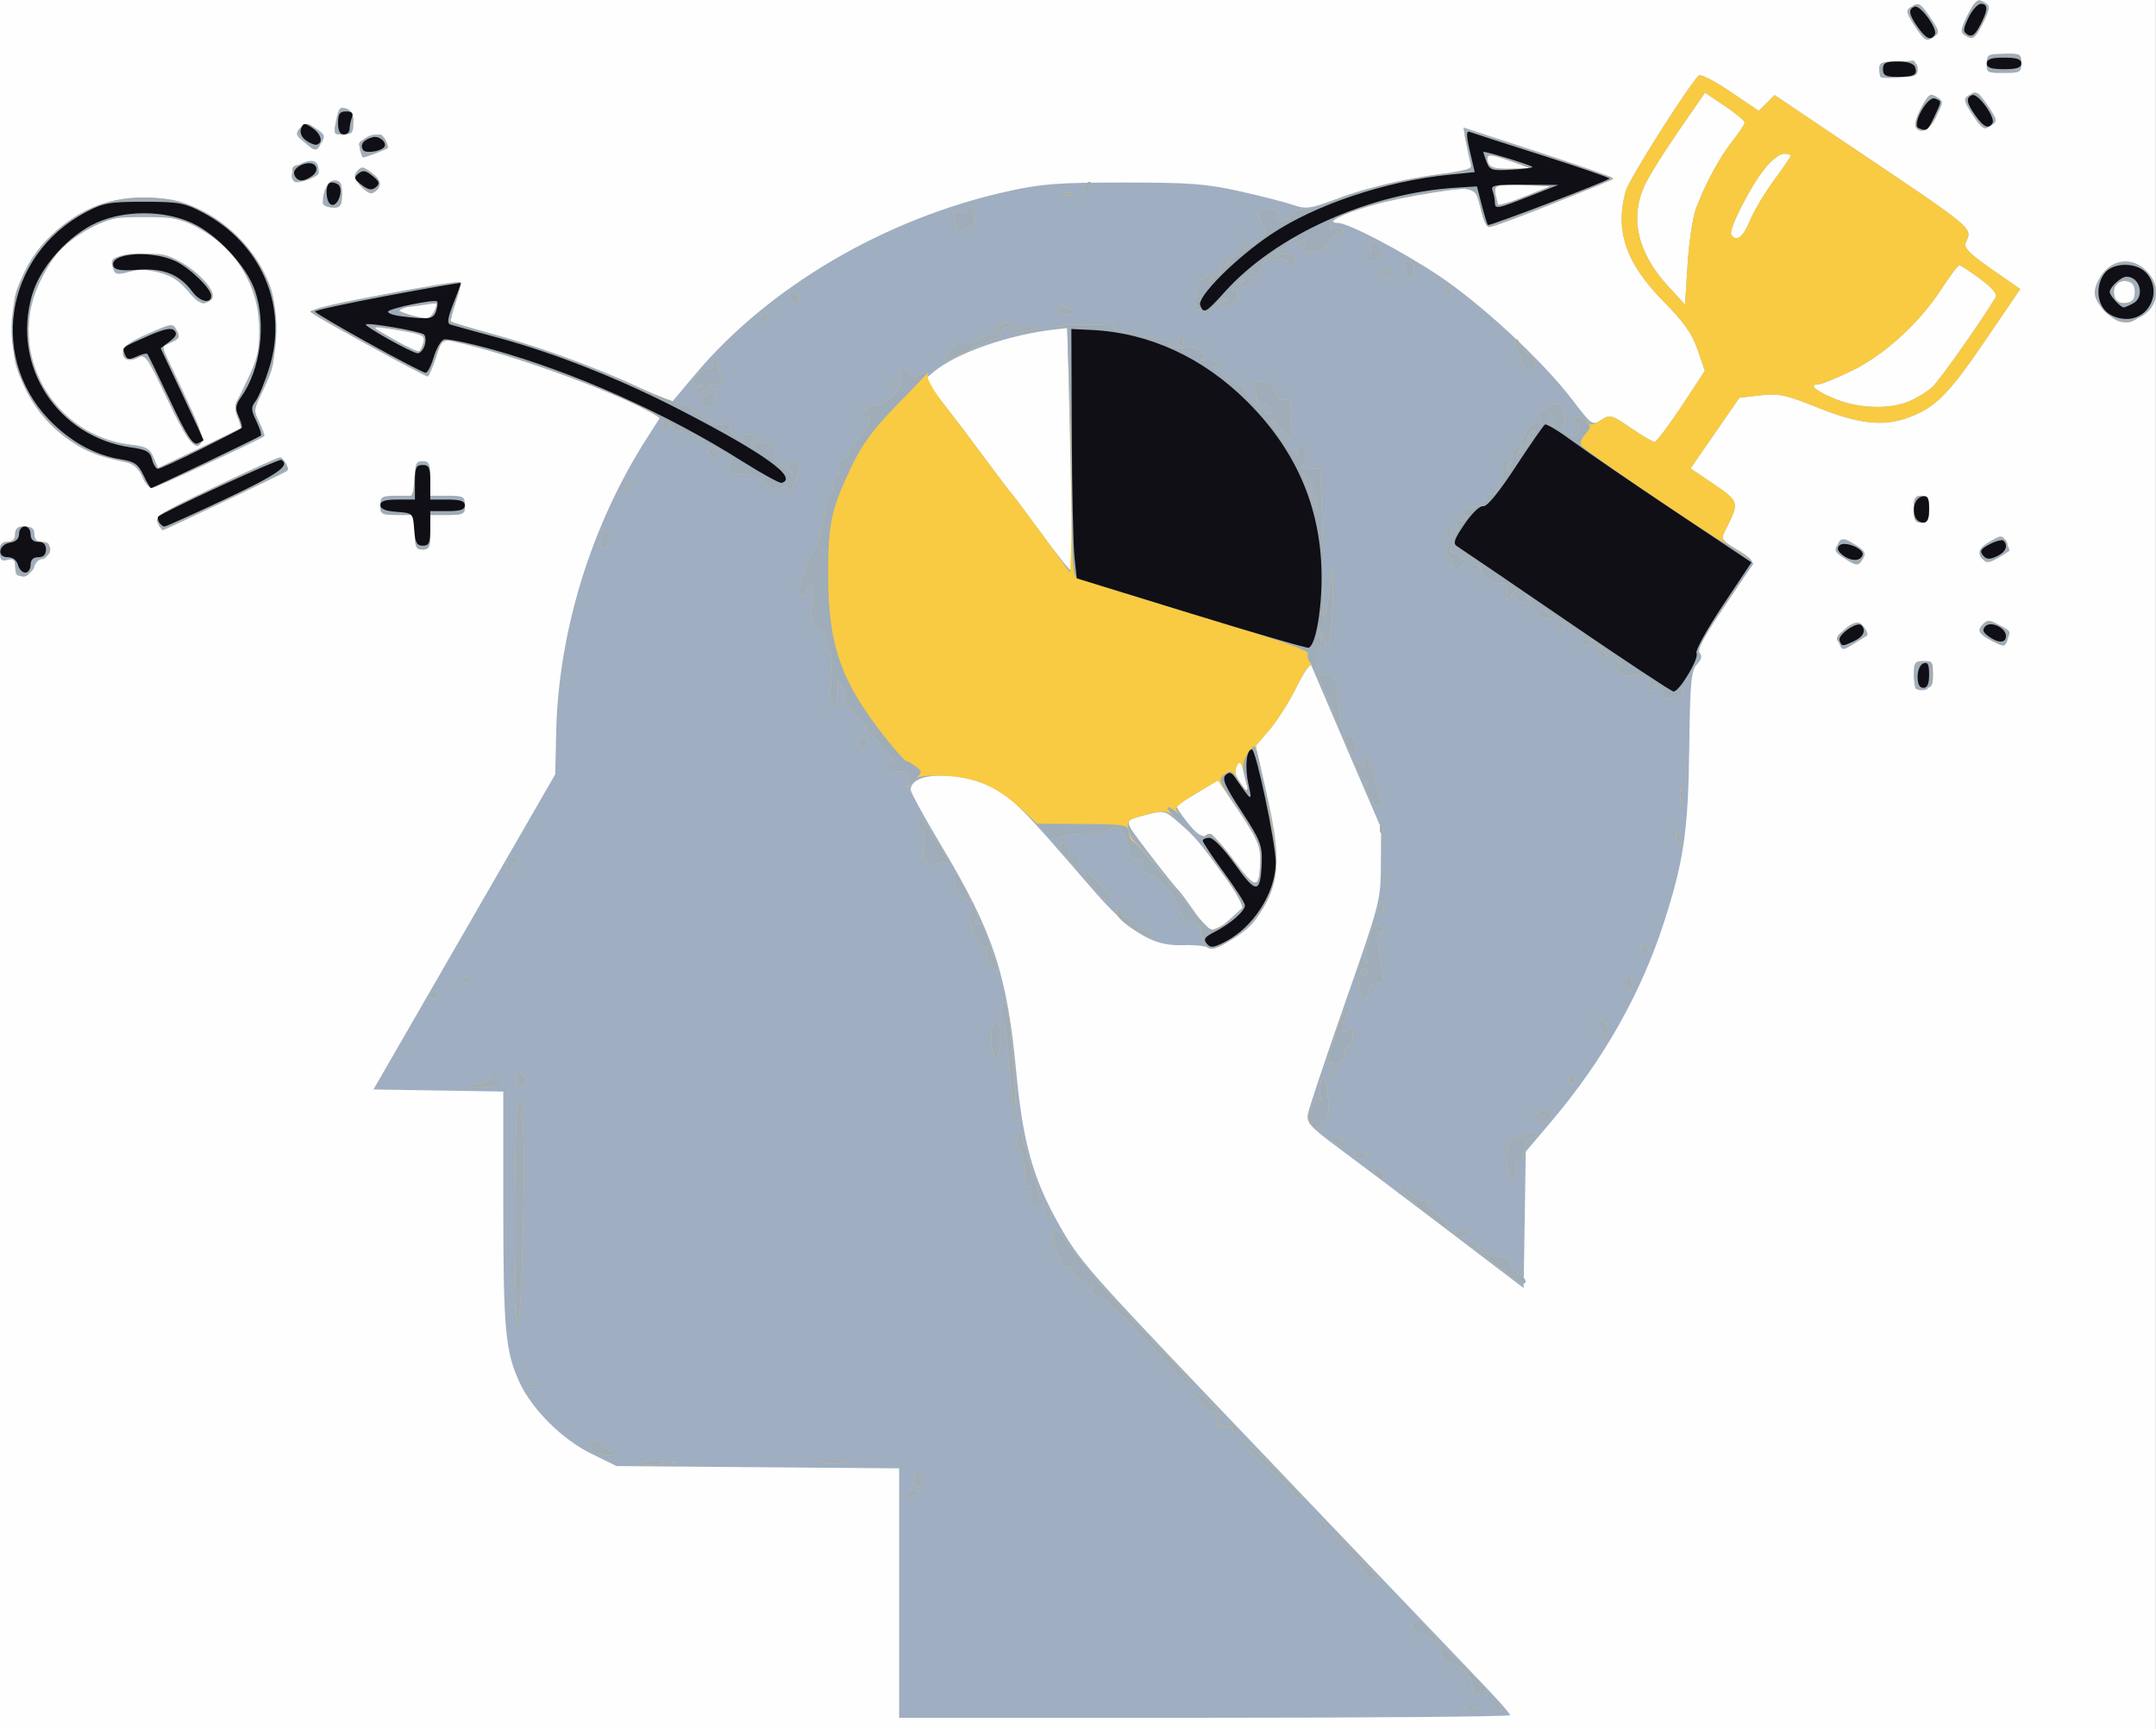 <?xml version="1.0" encoding="UTF-8" standalone="no"?>
<!-- Created with Inkscape (http://www.inkscape.org/) -->

<svg
   version="1.1"
   id="svg1"
   width="561"
   height="450"
   viewBox="0 0 561 450"
   sodipodi:docname="BUSINESS_32.svg"
   inkscape:version="1.3.2 (091e20e, 2023-11-25, custom)"
   xmlns:inkscape="http://www.inkscape.org/namespaces/inkscape"
   xmlns:sodipodi="http://sodipodi.sourceforge.net/DTD/sodipodi-0.dtd"
   xmlns="http://www.w3.org/2000/svg"
   xmlns:svg="http://www.w3.org/2000/svg">
  <rect x="0" y="0" width="561" height="450" fill="#808080" stroke="none"/>
  <defs
     id="defs1" />
  <sodipodi:namedview
     id="namedview1"
     pagecolor="#ffffff"
     bordercolor="#000000"
     borderopacity="0.25"
     inkscape:showpageshadow="2"
     inkscape:pageopacity="0.0"
     inkscape:pagecheckerboard="0"
     inkscape:deskcolor="#d1d1d1"
     showgrid="false"
     inkscape:zoom="1.4313725"
     inkscape:cx="280.5"
     inkscape:cy="225.30822"
     inkscape:window-width="1920"
     inkscape:window-height="1001"
     inkscape:window-x="-9"
     inkscape:window-y="-9"
     inkscape:window-maximized="1"
     inkscape:current-layer="g1" />
  <g
     inkscape:groupmode="layer"
     inkscape:label="Image"
     id="g1">
    <g
       id="g2"
       transform="translate(-0.038)">
      <path
         style="fill:#fefefe"
         d="M 0,225 V 0 H 280.5 561 V 225 450 H 280.5 0 Z"
         id="path6" />
      <path
         style="fill:#9faec0"
         d="M 234,414.546 V 382.092 L 197.226,381.796 160.452,381.5 153.804,378.226 C 146.324,374.542 138.532,366.807 135.274,359.832 131.557,351.873 131,345.964 131,314.474 V 284.047 L 114.108,283.774 97.217,283.5 l 23.649,-41 23.649,-41 0.246,-11 c 0.585,-26.207 9.116,-53.85 23.609,-76.5 l 3.519,-5.5 -4.343,-2.218 C 157.128,100.963 133.558,92.518 120.797,89.533 l -5.703,-1.334 -1.628,4.9 C 112.572,95.795 111.608,98 111.325,98 110.586,98 83.857,83.355 81.673,81.754 80.078,80.585 82.351,79.936 99.54,76.657 110.371,74.591 119.456,73.123 119.729,73.396 c 0.273,0.273 -0.229,2.621 -1.114,5.22 -0.885,2.598 -1.444,4.889 -1.242,5.092 0.202,0.202 4.364,1.445 9.247,2.76 12.777,3.442 28.345,9.034 38.948,13.989 l 9.198,4.298 6.188,-7.358 C 200.125,74.603 230.288,56.903 262,49.839 271.086,47.815 275.193,47.5 292.5,47.5 c 17.193,0 21.432,0.321 30.204,2.286 5.612,1.257 11.86,2.86 13.884,3.561 3.386,1.172 4.389,1.008 12.542,-2.054 4.874,-1.831 13.476,-4.047 19.116,-4.924 15.573,-2.423 14.926,-2.236 14.365,-4.152 -0.277,-0.944 -0.796,-3.367 -1.153,-5.385 l -0.649,-3.668 19.099,6.254 c 10.504,3.44 19.349,6.504 19.653,6.809 0.543,0.543 -30.109,12.866 -32.044,12.883 -0.541,0.005 -1.516,-2.081 -2.168,-4.636 -0.652,-2.554 -1.437,-4.896 -1.745,-5.204 -0.954,-0.954 -18.574,1.836 -26.917,4.262 C 349.102,55.738 344.742,58 348.078,58 c 2.735,0 16.343,7.093 26.273,13.694 11.167,7.423 27.096,22.217 34.801,32.32 5.086,6.669 5.239,6.775 7.557,5.256 2.241,-1.468 2.647,-1.358 7.652,2.089 2.907,2.002 5.702,3.629 6.212,3.616 0.51,-0.013 3.661,-4.176 7.003,-9.25 L 443.652,96.5 441.763,91 c -1.439,-4.191 -3.544,-7.176 -8.842,-12.54 -9.84,-9.962 -12.731,-18.402 -9.854,-28.763 0.829,-2.986 15.394,-26.055 18.97,-30.046 0.418,-0.467 4.113,1.414 8.211,4.179 l 7.45,5.027 2.055,-2.055 2.055,-2.055 17.846,12.001 c 35.123,23.619 33.566,22.327 31.875,26.436 -0.534,1.297 1.014,2.871 6.744,6.854 l 7.436,5.17 -9.373,13.775 c -9.444,13.88 -12.982,17.35 -20.236,19.847 -6.306,2.171 -12.583,1.428 -22.914,-2.71 -8.551,-3.425 -10.323,-3.807 -15.115,-3.25 l -5.428,0.63 -6.357,9.189 -6.357,9.189 6.081,4.129 c 6.55,4.448 6.638,4.756 3.268,11.375 -1.595,3.132 -1.783,2.83 3.971,6.361 1.512,0.928 2.75,2.074 2.75,2.546 0,0.472 -3.317,5.744 -7.37,11.714 -5.132,7.559 -7.052,11.173 -6.324,11.902 0.729,0.729 0.514,1.635 -0.706,2.984 -1.526,1.687 -1.786,4.501 -2.009,21.774 -0.279,21.607 -1.435,29.516 -6.675,45.653 -5.925,18.25 -15.712,35.541 -29.022,51.279 l -6.846,8.095 -0.274,17.742 -0.274,17.742 -20,-15.214 c -11,-8.368 -23.729,-17.969 -28.286,-21.336 -7.115,-5.257 -8.229,-6.476 -7.883,-8.622 0.222,-1.375 4.579,-14.425 9.683,-29 9.134,-26.085 9.281,-26.649 9.338,-36 l 0.058,-9.5 -8.805,-20.5 c -4.843,-11.275 -9.038,-21.076 -9.323,-21.779 -0.285,-0.703 -2.022,1.781 -3.859,5.522 -1.837,3.741 -4.979,8.715 -6.981,11.054 l -3.64,4.253 2.775,12.225 c 4.091,18.025 3.595,23.911 -2.776,32.971 -2.618,3.723 -10.33,8.164 -12.563,7.235 -0.956,-0.398 -3.996,-0.641 -6.755,-0.541 C 299.77,246.222 293.824,242.444 283.967,231 265.79,209.895 263.098,207.192 257.734,204.654 248.937,200.492 237,200.982 237,205.505 c 0,0.693 3.604,7.276 8.008,14.628 13.473,22.49 17.072,33.362 19.46,58.786 1.733,18.457 4.381,27.863 11.261,39.995 5.15,9.082 7.728,12.035 40.234,46.086 11.814,12.375 30.49,31.95 41.503,43.5 11.013,11.55 23.513,24.631 27.779,29.068 4.266,4.438 7.756,8.375 7.756,8.75 C 393,446.693 357.225,447 313.5,447 H 234 Z M 320.549,238.75 l 3.52,-3.25 -5.087,-7 c -6.949,-9.563 -7.929,-10.721 -12.222,-14.445 -3.709,-3.218 -3.781,-3.234 -8.692,-1.976 -4.556,1.168 -4.866,1.435 -3.875,3.345 0.877,1.69 10.949,14.729 12.805,16.576 0.276,0.275 1.607,2.075 2.958,4 5.077,7.237 5.59,7.37 10.594,2.75 z m 7.381,-15.259 c 0.057,-3.261 -0.958,-5.544 -5.438,-12.236 l -5.508,-8.227 -5.242,3.162 c -2.883,1.739 -5.409,3.287 -5.613,3.44 -0.204,0.153 1.083,2.113 2.86,4.357 2.341,2.956 3.736,3.918 5.068,3.495 1.413,-0.448 3.06,1.05 7.123,6.479 5.735,7.663 6.608,7.603 6.749,-0.47 z M 324.552,204.75 c -0.212,-0.688 -0.683,-2.594 -1.047,-4.236 -0.563,-2.541 -0.805,-2.73 -1.621,-1.272 -0.679,1.213 -0.476,2.451 0.693,4.236 1.795,2.739 2.583,3.247 1.975,1.272 z m -46.039,-88.018 -0.735,-31.353 -3.139,0.345 c -11.966,1.316 -25.617,6.063 -31.569,10.979 l -2.43,2.007 4.93,6.374 c 5.768,7.457 5.055,6.514 11.651,15.416 2.852,3.85 5.657,7.531 6.233,8.181 0.576,0.649 4.176,5.47 8.002,10.712 3.825,5.242 7.144,9.342 7.374,9.112 0.23,-0.23 0.088,-14.528 -0.316,-31.772 z m 218.255,-12.28 c 2.037,-0.851 4.776,-2.539 6.087,-3.75 1.894,-1.75 13.081,-17.626 16.501,-23.416 0.451,-0.764 -1.058,-2.516 -4.07,-4.725 -2.633,-1.931 -5.071,-3.523 -5.419,-3.536 -0.348,-0.014 -2.539,2.901 -4.869,6.478 -5.712,8.767 -14.882,17.041 -23.426,21.135 C 477.714,98.487 473.981,100 473.278,100 c -2.754,0 -1.033,1.602 3.973,3.697 6.254,2.618 14.313,2.93 19.518,0.755 z M 110.264,89.098 c 0.44,-1.682 -0.301,-2.073 -5.711,-3.016 -8.709,-1.517 -8.763,-1.457 -2.053,2.306 3.3,1.85 6.283,3.202 6.629,3.004 0.346,-0.198 0.857,-1.231 1.135,-2.294 z m 2.816,-8.248 c 1.106,-2.066 1.001,-2.125 -2.715,-1.511 -2.126,0.351 -4.728,0.643 -5.782,0.65 -3.573,0.021 1.258,2.139 6.631,2.909 0.393,0.056 1.232,-0.865 1.865,-2.047 z m 328.211,-26.422 c 2.338,-6.37 6.22,-13.569 9.608,-17.816 C 452.605,34.474 454,32.349 454,31.889 c 0,-0.46 -2.318,-2.397 -5.152,-4.306 l -5.152,-3.47 -6.927,10.011 c -3.81,5.506 -7.782,11.893 -8.826,14.193 -3.893,8.575 -1.756,17.584 6.232,26.262 L 438.5,79.279 439.148,68.89 c 0.357,-5.714 1.321,-12.222 2.143,-14.461 z m 14.081,3.011 c 1.03,-2.504 3.842,-7.228 6.25,-10.499 C 464.03,43.67 466,40.771 466,40.497 466,40.224 465.175,40 464.167,40 c -1.008,0 -3.205,1.707 -4.882,3.794 -3.869,4.815 -9.542,15.982 -8.761,17.246 1.28,2.071 3.059,0.75 4.848,-3.6 z m -58.76,-9.239 c -3.767,-0.164 -7.074,-0.073 -7.35,0.203 -0.276,0.276 -0.224,1.608 0.115,2.96 l 0.617,2.459 6.733,-2.662 L 403.46,48.5 Z m -3.532,-6.272 c -5.744,-2.039 -6.686,-1.952 -5.735,0.527 0.436,1.135 1.988,1.524 5.874,1.47 L 398.5,43.854 Z M 498.568,179.235 C 498.256,178.922 498,177.167 498,175.333 498,172.423 498.325,172 500.56,172 c 2.337,0 2.533,0.319 2.25,3.66 -0.213,2.515 -0.836,3.736 -1.992,3.902 -0.925,0.133 -1.938,-0.014 -2.25,-0.327 z M 478.546,167.259 C 477.842,165.426 481.072,162 483.504,162 c 1.094,0 3.06,2.985 2.27,3.446 -0.15,0.088 -1.495,0.923 -2.988,1.857 -3.352,2.096 -3.418,2.095 -4.239,-0.044 z m 39.204,-0.831 c -3.02,-1.638 -3.33,-2.448 -1.601,-4.177 0.865,-0.865 1.853,-0.785 4,0.326 3.134,1.62 3.111,1.582 2.244,3.841 -0.735,1.915 -1.13,1.916 -4.643,0.01 z M 4,147.663 c 0,-1.984 -0.398,-2.372 -2,-1.953 -1.624,0.425 -2,0.031 -2,-2.094 C 0,141.667 0.51,141 2,141 c 1.333,0 2,-0.667 2,-2 0,-1.467 0.667,-2 2.5,-2 1.833,0 2.5,0.533 2.5,2 0,1.356 0.667,2 2.07,2 1.574,0 1.993,0.539 1.75,2.25 C 12.644,144.488 11.825,145.5 11,145.5 c -0.825,0 -1.743,0.9 -2.041,2 -0.298,1.1 -1.535,2.144 -2.75,2.32 C 4.439,150.076 4,149.647 4,147.663 Z m 475.755,-2.486 c -2.39,-1.576 -2.576,-2.04 -1.44,-3.594 1.249,-1.708 1.437,-1.704 4.405,0.101 2.469,1.501 2.905,2.235 2.14,3.601 -1.201,2.145 -1.705,2.135 -5.105,-0.108 z m 36.379,0.558 c -1.818,-1.818 -1.327,-3.118 1.864,-4.934 2.873,-1.635 3.027,-1.622 4.075,0.336 0.599,1.119 0.94,2.132 0.758,2.252 -4.663,3.057 -5.643,3.4 -6.696,2.346 z M 108,138.5 V 134 h -4.5 c -4.133,0 -4.5,-0.204 -4.5,-2.5 0,-2.296 0.367,-2.5 4.5,-2.5 h 4.5 v -4.5 c 0,-3.833 0.296,-4.5 2,-4.5 1.704,0 2,0.667 2,4.5 v 4.5 h 4.5 c 4.133,0 4.5,0.204 4.5,2.5 0,2.296 -0.367,2.5 -4.5,2.5 H 112 v 4.5 c 0,3.833 -0.296,4.5 -2,4.5 -1.704,0 -2,-0.667 -2,-4.5 z m -66.928,-2.365 c -0.896,-1.673 0.643,-2.65 14.968,-9.5 C 64.821,122.436 72.406,119 72.896,119 c 0.854,0 2.442,3.004 1.878,3.551 C 74.392,122.921 42.783,138 42.39,138 c -0.176,0 -0.769,-0.839 -1.318,-1.865 z M 498,132.5 c 0,-2.833 0.381,-3.5 2,-3.5 1.619,0 2,0.667 2,3.5 0,2.833 -0.381,3.5 -2,3.5 -1.619,0 -2,-0.667 -2,-3.5 z M 36.995,123.987 c -0.797,-1.924 -2.196,-3.225 -3.871,-3.6 -7.958,-1.782 -10.376,-2.708 -14.753,-5.651 C 0.093,102.452 -2.289,75.66 13.595,61.019 20.866,54.317 27.949,51.5 37.5,51.511 c 6.697,0.008 9.024,0.48 14.291,2.904 7.977,3.671 15.224,11.357 18.235,19.338 3.057,8.106 2.475,19.658 -1.39,27.557 -2.633,5.382 -2.675,5.713 -1.113,8.735 0.893,1.727 1.478,3.271 1.3,3.431 C 67.759,114.431 40.478,127 39.47,127 c -0.675,0 -1.789,-1.356 -2.475,-3.013 z m 25.793,-12.607 c 0.158,-0.067 -0.23,-1.258 -0.863,-2.648 -0.992,-2.177 -0.686,-3.47 2.213,-9.358 2.783,-5.653 3.362,-7.958 3.352,-13.353 C 67.469,74.58 61.823,64.987 51.864,59.471 47.03,56.794 45.61,56.5 37.5,56.5 29.401,56.5 27.966,56.796 23.167,59.454 16.802,62.98 13.553,66.608 10.142,74 c -8.317,18.024 3.837,39.315 23.792,41.679 4.21,0.499 5.103,0.996 6.098,3.398 l 1.165,2.814 10.651,-5.194 c 5.858,-2.857 10.781,-5.249 10.939,-5.316 z M 43.615,103.984 C 38.396,92.951 37.768,92.054 35.944,93.03 33.695,94.234 32,93.562 32,91.467 c 0,-1.435 2.466,-2.983 9.244,-5.802 3.543,-1.474 3.799,-1.453 4.788,0.393 0.868,1.622 0.632,2.138 -1.4,3.064 l -2.444,1.114 5.439,11.576 c 2.992,6.367 5.214,12.164 4.938,12.882 -1.277,3.328 -3.653,0.484 -8.949,-10.711 z m 5.049,-28.541 c -3.629,-4.368 -9.324,-6.213 -14.728,-4.771 -3.473,0.927 -3.959,0.831 -4.506,-0.892 -0.875,-2.758 -0.123,-3.141 7.075,-3.599 5.562,-0.354 7.031,-0.056 10.896,2.209 5.59,3.276 9.545,8.397 7.49,9.699 -2.219,1.405 -3.213,0.983 -6.228,-2.646 z m 499.259,5.635 c -3.171,-3.171 -3.558,-5.016 -1.76,-8.393 2.778,-5.215 8.387,-6.225 12.382,-2.23 3.942,3.942 3.184,9.6 -1.617,12.082 -4.065,2.102 -5.71,1.835 -9.005,-1.46 z M 555.5,76 c 0,-1.833 -0.602,-2.585 -2.254,-2.82 -2.457,-0.349 -3.853,1.796 -2.857,4.39 0.361,0.942 1.505,1.442 2.857,1.25 C 554.898,78.585 555.5,77.833 555.5,76 Z M 84.014,52.75 C 84.05,49.463 85.379,47 87.117,47 88.602,47 89,47.739 89,50.5 89,53.567 88.69,54 86.5,54 85.125,54 84.006,53.438 84.014,52.75 Z m 10.002,-4.233 c -1.895,-2.017 -2.086,-2.728 -1.063,-3.959 1.102,-1.328 1.519,-1.303 3.615,0.221 2.698,1.961 3.026,3.484 1.095,5.087 -1.022,0.848 -1.882,0.53 -3.647,-1.348 z M 76.585,47.252 C 75.105,45.772 76.268,43.337 78.936,42.33 81.818,41.242 83,42.014 83,44.984 c 0,1.05 -5.639,3.044 -6.415,2.268 z M 93.707,38.987 C 92.829,35.631 99.155,33.356 100.393,36.582 100.727,37.452 101,38.308 101,38.484 101,38.754 95.169,41 94.467,41 c -0.129,0 -0.471,-0.906 -0.761,-2.013 z M 79.082,36.92 c -2.186,-1.82 -2.269,-2.162 -0.866,-3.565 1.403,-1.403 1.799,-1.391 4.123,0.132 2.198,1.44 2.397,1.962 1.375,3.599 -1.465,2.346 -1.623,2.34 -4.632,-0.165 z m 8.303,-5.098 c 0.773,-3.864 1.1,-4.234 3.071,-3.478 C 91.378,28.699 92,30.159 92,31.969 92,34.574 91.631,35 89.375,35 86.959,35 86.801,34.747 87.385,31.823 Z M 498.521,33.034 c -0.328,-0.531 0.329,-2.78 1.46,-4.997 1.82,-3.568 2.275,-3.895 3.96,-2.842 1.87,1.168 1.869,1.257 -0.039,4.997 -1.871,3.667 -4.133,4.862 -5.381,2.842 z m 14.809,-3.112 c -2.242,-3.389 -2.456,-4.23 -1.264,-4.984 2.155,-1.363 2.63,-1.18 4.702,1.812 3.126,4.515 3.182,4.8 1.181,6.05 -1.694,1.058 -2.24,0.718 -4.619,-2.877 z M 489.429,20.096 C 489.193,19.86 489,18.842 489,17.833 489,16.361 489.788,16 493,16 c 2.2,0 4.338,-0.113 4.75,-0.25 0.412,-0.138 0.888,0.715 1.056,1.895 0.269,1.886 -0.252,2.189 -4.321,2.513 -2.544,0.202 -4.82,0.175 -5.056,-0.062 z M 517,16.5 c 0,-2.296 0.367,-2.5 4.5,-2.5 4.133,0 4.5,0.204 4.5,2.5 0,2.296 -0.367,2.5 -4.5,2.5 -4.133,0 -4.5,-0.204 -4.5,-2.5 z M 498.33,6.922 c -2.242,-3.389 -2.456,-4.23 -1.264,-4.984 2.155,-1.363 2.63,-1.18 4.702,1.812 3.126,4.515 3.182,4.8 1.181,6.05 -1.694,1.058 -2.24,0.718 -4.619,-2.877 z m 12.83,2.198 c -1.085,-0.688 -0.939,-1.635 0.77,-4.985 2.204,-4.32 2.705,-4.653 4.909,-3.256 1.085,0.688 0.939,1.635 -0.77,4.985 -2.204,4.32 -2.705,4.653 -4.909,3.256 z"
         id="path5" />
      <path
         style="fill:#f9cb42"
         d="m 381.25,444.311 c 0.963,-0.252 2.538,-0.252 3.5,0 0.963,0.252 0.175,0.457 -1.75,0.457 -1.925,0 -2.712,-0.206 -1.75,-0.457 z m 7.209,-0.377 c -1.076,-1.741 0.15,-2.11 1.521,-0.458 0.789,0.95 0.865,1.524 0.202,1.524 -0.585,0 -1.36,-0.48 -1.723,-1.067 z m -4.792,-3.6 C 383.3,439.967 383,438.911 383,437.988 c 0,-2.041 -2.782,-4.65 -5.489,-5.147 C 375.598,432.491 373.959,429 375.708,429 c 0.47,0 3.526,2.7 6.792,6 4.738,4.788 5.523,6 3.885,6 -1.129,0 -2.352,-0.3 -2.719,-0.667 z m -10.916,-13.725 c -0.766,-0.766 -2.26,-1.559 -3.321,-1.764 -1.061,-0.204 -1.929,-1.003 -1.929,-1.775 0,-2.566 1.967,-1.954 4.848,1.508 2.822,3.39 3.084,4.712 0.402,2.03 z m -16.672,-15.799 c -0.043,-0.93 -2.262,-3.968 -4.929,-6.75 -2.668,-2.782 -4.58,-5.057 -4.25,-5.054 0.33,0.003 3.525,3.021 7.1,6.708 3.575,3.687 5.756,6.141 4.847,5.454 -1.328,-1.004 -1.755,-0.996 -2.171,0.042 -0.339,0.845 -0.546,0.707 -0.597,-0.399 z m -12.348,-13.729 c -0.435,-1.663 -0.305,-2.054 0.437,-1.312 0.581,0.581 0.86,1.647 0.619,2.368 -0.25,0.749 -0.703,0.296 -1.057,-1.057 z M 236,388.969 C 236,388.436 236.675,388 237.5,388 c 0.825,0 1.5,0.177 1.5,0.393 0,0.216 -0.675,0.652 -1.5,0.969 -0.825,0.317 -1.5,0.14 -1.5,-0.393 z m 100.555,-0.057 c 0.257,-0.415 -2.276,-3.141 -5.628,-6.057 -3.352,-2.916 -6.558,-6.213 -7.123,-7.328 -0.565,-1.115 2.623,1.563 7.084,5.95 4.462,4.387 8.112,8.025 8.112,8.083 0,0.059 -0.655,0.107 -1.456,0.107 -0.801,0 -1.246,-0.34 -0.989,-0.755 z M 238,385 c 0,-1.1 0.45,-2 1,-2 0.55,0 1,0.9 1,2 0,1.1 -0.45,2 -1,2 -0.55,0 -1,-0.9 -1,-2 z m -71.088,-4.314 c 0.449,-0.448 2.789,-0.665 5.202,-0.482 l 4.386,0.332 -5.202,0.482 c -2.861,0.265 -4.835,0.115 -4.386,-0.332 z M 213.25,380.272 c 2.062,-0.216 5.438,-0.216 7.5,0 2.062,0.216 0.375,0.392 -3.75,0.392 -4.125,0 -5.812,-0.177 -3.75,-0.392 z m -59.061,-2.915 C 153.16,376.256 153.6,375 155.014,375 c 0.374,0 1.664,0.853 2.867,1.896 l 2.186,1.896 -2.405,-0.146 c -1.323,-0.081 -2.886,-0.661 -3.473,-1.29 z M 321,372.178 c 0,-0.635 -1.012,-1.048 -2.25,-0.917 -1.81,0.192 -2.201,-0.213 -2.002,-2.07 0.137,-1.269 -0.165,-2.053 -0.67,-1.74 -0.974,0.602 -5.436,-4.427 -4.637,-5.226 0.258,-0.258 1.839,0.9 3.513,2.574 2.03,2.03 2.827,3.608 2.394,4.737 -0.521,1.357 -0.239,1.563 1.417,1.038 2,-0.635 4.06,0.934 2.836,2.158 C 321.27,373.063 321,372.814 321,372.178 Z M 137.812,360.317 c 0.722,-0.289 1.584,-0.253 1.917,0.079 0.332,0.332 -0.258,0.569 -1.312,0.525 -1.165,-0.048 -1.402,-0.285 -0.604,-0.604 z m 165.064,-6.495 C 294.151,343.889 286.916,337 285.209,337 c -0.875,0 -1.194,-0.597 -0.828,-1.552 0.341,-0.89 0.174,-1.291 -0.393,-0.941 C 283.445,334.843 283,334.641 283,334.059 283,333.477 282.355,333 281.567,333 c -0.788,0 -1.711,-0.877 -2.051,-1.949 -0.34,-1.072 -1.198,-1.726 -1.907,-1.454 -0.836,0.321 -1.831,-1.192 -2.832,-4.301 -1.06,-3.294 -1.203,-4.921 -0.457,-5.197 0.598,-0.221 1.558,0.407 2.133,1.395 2.309,3.964 11.104,14.47 18.851,22.522 12.833,13.336 15.098,15.914 14.503,16.509 -0.305,0.305 -3.425,-2.711 -6.932,-6.704 z M 134.75,344.668 c -1.101,-2.689 -0.931,-57.439 0.181,-58.126 1.356,-0.838 2.081,0.82 1.073,2.451 -0.475,0.769 -0.503,2.098 -0.061,2.952 0.441,0.855 0.523,13.479 0.18,28.054 -0.342,14.575 -0.96,25.676 -1.372,24.668 z m 255.5,-14.73 c -2.888,-2.216 -5.236,-4.571 -5.22,-5.234 0.017,-0.662 0.489,-0.417 1.05,0.546 0.606,1.041 2.215,1.75 3.97,1.75 1.948,0 2.95,0.507 2.95,1.492 0,0.82 0.9,2.054 2,2.741 1.986,1.24 2.687,2.783 1.25,2.752 -0.412,-0.009 -3.112,-1.829 -6,-4.046 z M 382.5,324 c -0.34,-0.55 -0.141,-1 0.441,-1 0.582,0 1.059,0.45 1.059,1 0,0.55 -0.198,1 -0.441,1 -0.243,0 -0.719,-0.45 -1.059,-1 z m -3.923,-2.875 c -0.297,-0.481 0.624,-0.875 2.048,-0.875 1.829,0 2.191,0.252 1.232,0.86 -1.74,1.102 -2.605,1.106 -3.28,0.015 z m -8.003,-5.965 c -3.259,-2.592 -6.131,-5.376 -6.382,-6.186 -0.251,-0.81 0.917,-0.187 2.594,1.386 1.854,1.738 3.535,2.56 4.286,2.095 0.777,-0.48 0.981,-0.352 0.549,0.347 -0.379,0.613 0.41,1.829 1.762,2.715 1.346,0.882 2.697,2.252 3,3.044 0.713,1.859 1.049,2.055 -5.81,-3.4 z M 272,315.5 c 0,-0.825 0.177,-1.5 0.393,-1.5 0.216,0 0.652,0.675 0.969,1.5 0.317,0.825 0.14,1.5 -0.393,1.5 C 272.436,317 272,316.325 272,315.5 Z m -3.331,-2.294 c -0.217,-0.388 -0.308,-1.698 -0.203,-2.91 0.106,-1.212 -0.181,-1.973 -0.637,-1.691 -0.456,0.282 -0.86,-0.301 -0.898,-1.296 -0.17,-4.451 -0.913,-7.68 -1.911,-8.297 -0.736,-0.455 -0.772,-1.445 -0.115,-3.091 0.629,-1.574 0.99,-1.843 1.031,-0.767 0.035,0.91 1.144,4.847 2.464,8.75 1.32,3.903 2.108,7.103 1.75,7.111 -0.358,0.008 -0.051,0.396 0.683,0.861 1.078,0.683 1.036,0.96 -0.218,1.441 -0.854,0.328 -1.73,0.278 -1.947,-0.111 z M 358,305.5 c -1.02,-1.229 -0.951,-1.5 0.378,-1.5 0.892,0 1.622,0.675 1.622,1.5 0,0.825 -0.17,1.5 -0.378,1.5 -0.208,0 -0.938,-0.675 -1.622,-1.5 z m 34.607,-0.082 c -0.853,-2.222 -0.728,-6.679 0.229,-8.186 1.015,-1.6 7.164,-3.455 7.164,-2.162 0,0.512 -0.625,0.93 -1.389,0.93 -0.797,0 -1.67,1.502 -2.051,3.528 -0.365,1.946 -1.105,3.254 -1.651,2.916 -0.613,-0.379 -0.743,0.372 -0.341,1.972 0.704,2.803 -0.947,3.646 -1.961,1.002 z m -40.134,-4.462 C 352.148,300.43 352.809,300 353.941,300 c 2.415,0 2.658,0.556 0.591,1.349 -0.807,0.31 -1.734,0.133 -2.059,-0.393 z m -4.916,-3.538 C 345.935,296.232 345.885,296 347.25,296 c 0.898,0 1.929,0.48 2.291,1.067 1.06,1.715 0.111,1.883 -1.984,0.352 z m -6.399,-4.727 c -0.908,-1.094 -0.862,-2.167 0.202,-4.696 0.943,-2.243 1.58,-2.839 2.015,-1.887 0.35,0.766 0.452,0.267 0.226,-1.108 -0.226,-1.375 -0.07,-3.4 0.346,-4.5 0.552,-1.457 0.957,-0.403 1.494,3.884 0.635,5.072 0.471,6.149 -1.185,7.805 -1.636,1.636 -2.095,1.711 -3.098,0.503 z m -77.08,-2.274 c 0.048,-1.165 0.285,-1.402 0.604,-0.604 0.289,0.722 0.253,1.584 -0.079,1.917 -0.332,0.332 -0.569,-0.258 -0.525,-1.312 z m 135.417,0.576 c -0.759,-1.229 1.993,-2.427 3.473,-1.512 0.585,0.362 0.805,1.077 0.489,1.589 -0.763,1.235 -3.18,1.188 -3.962,-0.076 z M 263.552,286.75 c -0.212,-0.688 -0.648,-5.159 -0.97,-9.938 -0.322,-4.778 -1.037,-9.876 -1.589,-11.329 -0.617,-1.624 -0.653,-3.27 -0.092,-4.272 1.107,-1.978 1.895,2.59 2.941,17.039 0.667,9.216 0.593,11.37 -0.29,8.5 z M 123.5,282.273 c 1.65,-0.235 3.428,-0.842 3.95,-1.35 1.415,-1.375 2.55,-1.118 2.55,0.577 0,1.144 -1.128,1.464 -4.75,1.35 -3.36,-0.106 -3.872,-0.275 -1.75,-0.577 z m 10.909,-0.649 c -0.847,-2.208 0.28,-3.335 1.807,-1.807 0.902,0.902 0.906,1.461 0.016,2.351 -0.89,0.89 -1.323,0.76 -1.824,-0.543 z M 408,281 c 0,-0.55 0.45,-1 1,-1 0.55,0 1,0.45 1,1 0,0.55 -0.45,1 -1,1 -0.55,0 -1,-0.45 -1,-1 z m -61.398,-2.875 c 0.393,-1.524 0.238,-2.144 -0.43,-1.731 -1.104,0.683 -0.844,-0.419 2.436,-10.294 0.986,-2.97 1.957,-4.907 2.158,-4.305 0.201,0.602 -0.135,2.028 -0.746,3.17 -1.286,2.403 -0.283,5.061 1.091,2.892 0.601,-0.949 0.864,-0.53 0.875,1.393 0.008,1.512 -0.435,2.75 -0.985,2.75 -0.55,0 -1,0.9 -1,2 0,1.1 -0.381,2 -0.847,2 -0.466,0 -1.368,1.012 -2.005,2.25 l -1.158,2.25 z M 258,270.417 c 0,-3.222 0.371,-4.46 1.25,-4.167 0.688,0.229 1.205,0.942 1.15,1.583 -0.055,0.642 -0.168,2.517 -0.25,4.167 -0.242,4.842 -2.15,3.437 -2.15,-1.583 z m 159.352,-1.177 c 0.363,-0.588 0.14,-1.243 -0.495,-1.455 -0.636,-0.212 -0.939,-1.037 -0.674,-1.833 0.363,-1.09 0.771,-0.908 1.653,0.739 0.885,1.654 0.888,2.361 0.013,2.902 -0.685,0.423 -0.888,0.279 -0.496,-0.354 z M 112,259 c 0,-0.55 0.45,-1 1,-1 0.55,0 1,0.45 1,1 0,0.55 -0.45,1 -1,1 -0.55,0 -1,-0.45 -1,-1 z m 241.705,-2.427 c -0.726,-4.471 0.183,-8.284 1.528,-6.407 0.707,0.988 0.804,0.866 0.373,-0.468 -0.321,-0.991 -0.028,-3.58 0.65,-5.752 1.202,-3.85 2.669,-4.672 3.562,-1.994 0.261,0.783 -0.015,1.044 -0.674,0.637 -0.773,-0.478 -0.944,0.323 -0.557,2.611 C 360.348,255.592 360.33,256 358.105,256 356.667,256 356,256.633 356,258 c 0,3.308 -1.697,2.252 -2.295,-1.427 z M 356,253 c 0,-0.55 -0.45,-1 -1,-1 -0.55,0 -1,0.45 -1,1 0,0.55 0.45,1 1,1 0.55,0 1,-0.45 1,-1 z m 67.667,4.333 C 422.672,256.338 422.862,254 423.938,254 c 0.516,0 0.87,0.9 0.787,2 -0.17,2.26 -0.153,2.239 -1.058,1.333 z M 120.5,255 c 0.34,-0.55 0.816,-1 1.059,-1 0.243,0 0.441,0.45 0.441,1 0,0.55 -0.477,1 -1.059,1 -0.582,0 -0.781,-0.45 -0.441,-1 z m 137.247,-3.983 c -0.972,-1.135 -1.422,-2.701 -1.052,-3.664 0.387,-1.007 0.242,-1.432 -0.36,-1.06 -1.444,0.893 -4.529,-6.106 -3.759,-8.53 0.496,-1.564 0.834,-1.719 1.477,-0.678 0.478,0.774 0.372,1.905 -0.251,2.655 -0.822,0.99 -0.731,1.171 0.378,0.745 1.422,-0.546 1.808,0.237 4.814,9.765 1.035,3.281 0.95,3.333 -1.246,0.767 z M 427,247 c 0,-0.55 0.45,-1 1,-1 0.55,0 1,0.45 1,1 0,0.55 -0.45,1 -1,1 -0.55,0 -1,-0.45 -1,-1 z m -113.915,-2.25 c -0.468,-1.238 -0.725,-2.475 -0.573,-2.75 0.455,-0.82 -1.899,-2.5 -3.503,-2.5 -0.82,0 -1.72,-1.183 -2,-2.628 C 306.395,233.703 301.093,227.5 299,227.5 c -0.915,0 -1.468,-0.882 -1.419,-2.264 0.06,-1.692 -0.348,-2.127 -1.618,-1.724 -1.341,0.426 -1.831,-0.285 -2.325,-3.377 -0.644,-4.029 -3.099,-6.073 -5.005,-4.167 -0.568,0.568 -3.616,1.033 -6.774,1.033 -3.158,0 -6.038,0.48 -6.4,1.067 -0.388,0.627 -3.459,-1.636 -7.45,-5.489 -8.123,-7.842 -13.517,-10.392 -22.609,-10.686 -5.569,-0.18 -6.933,0.103 -8.147,1.696 -1.397,1.832 -1.431,1.818 -0.788,-0.338 0.68,-2.282 0.504,-2.399 -3.964,-2.642 -1.1,-0.06 -2,-0.558 -2,-1.108 0,-0.55 0.562,-0.938 1.25,-0.861 1.859,0.207 1.545,-0.542 -1.5,-3.575 -1.512,-1.506 -4.074,-4.612 -5.692,-6.901 -1.618,-2.289 -3.586,-4.162 -4.372,-4.162 -0.99,0 -1.135,-0.385 -0.471,-1.25 0.63,-0.821 0.505,-2.108 -0.363,-3.75 -1.307,-2.47 -1.323,-2.455 -1.337,1.25 -0.008,2.141 -0.506,3.75 -1.16,3.75 -0.807,0 -0.972,-2.063 -0.56,-6.978 0.333,-3.968 0.18,-7.229 -0.355,-7.559 C 215.423,169.143 215,167.892 215,166.682 c 0,-1.21 -0.953,-2.796 -2.118,-3.523 -1.859,-1.161 -2.038,-1.923 -1.466,-6.241 C 211.833,153.776 211.695,152 211.034,152 210.465,152 210,152.675 210,153.5 c 0,0.825 -0.45,1.5 -1,1.5 -0.55,0 -1,-0.531 -1,-1.179 0,-1.407 2.275,-8.109 2.995,-8.821 1.207,-1.194 3.329,-7.844 3.749,-11.75 0.252,-2.337 0.766,-4.25 1.144,-4.25 0.378,0 0.76,-0.972 0.849,-2.16 0.089,-1.188 0.65,-2.461 1.247,-2.83 0.596,-0.368 0.818,-1.363 0.493,-2.211 -0.344,-0.896 0.06,-1.791 0.966,-2.139 0.857,-0.329 1.557,-1.058 1.557,-1.621 0,-0.563 1.012,-2.186 2.25,-3.607 2.982,-3.424 4.164,-6.528 2.199,-5.774 -1.875,0.719 -1.854,-0.396 0.043,-2.293 0.821,-0.821 1.908,-1.236 2.415,-0.922 0.508,0.314 2.31,-0.597 4.005,-2.023 2.403,-2.022 2.948,-3.125 2.476,-5.007 -0.654,-2.607 0.47,-3.155 2.436,-1.188 0.96,0.96 1.643,0.964 3.163,0.015 1.604,-1.002 1.842,-0.96 1.381,0.24 -0.319,0.83 1.515,4.13 4.287,7.714 5.674,7.338 4.978,6.416 11.564,15.306 2.852,3.85 5.657,7.531 6.233,8.181 0.576,0.649 4.197,5.5 8.047,10.779 l 7,9.598 0.329,-8.779 c 0.181,-4.828 0.019,-19.216 -0.36,-31.974 l -0.689,-23.195 -3.14,-0.308 C 272.913,84.633 276.225,84.496 282,84.497 c 5.775,0.002 9.375,0.175 8,0.385 -1.757,0.268 -0.568,0.825 4,1.872 3.575,0.819 7.47,1.548 8.655,1.618 1.185,0.071 1.975,0.419 1.756,0.773 -0.632,1.023 2.196,1.771 4.457,1.179 2.43,-0.635 5.895,2.143 3.873,3.106 -0.683,0.325 -0.245,0.408 0.972,0.184 1.217,-0.224 2.743,0.231 3.391,1.012 0.965,1.163 0.836,1.297 -0.713,0.741 -1.04,-0.373 -0.15,0.735 1.978,2.463 2.128,1.728 4.335,2.853 4.905,2.502 0.569,-0.352 0.758,-0.192 0.42,0.356 -0.71,1.149 5.965,7.988 6.892,7.061 0.923,-0.923 -0.501,-2.748 -2.144,-2.748 -0.793,0 -1.37,-0.338 -1.282,-0.75 0.087,-0.412 -0.193,-1.557 -0.624,-2.543 -1.041,-2.386 -0.308,-2.939 2.847,-2.147 1.67,0.419 2.618,1.342 2.618,2.549 0,1.24 0.706,1.892 2.049,1.892 1.83,0 2.024,0.549 1.815,5.136 l -0.234,5.136 -2.366,-2.751 c -3.854,-4.48 -3.255,-2.445 1.023,3.48 2.34,3.241 3.752,4.576 3.436,3.25 -0.362,-1.521 -0.08,-2.25 0.871,-2.25 1.756,0 1.892,4.637 0.156,5.338 -0.688,0.277 0.119,0.54 1.793,0.583 l 3.043,0.079 0.394,10.75 c 0.217,5.912 0.367,15.025 0.335,20.25 -0.065,10.38 0.344,10.597 1.608,0.852 l 0.824,-6.352 0.127,5.61 c 0.07,3.086 -0.176,7.811 -0.546,10.5 l -0.673,4.89 -1.352,-3 -1.352,-3 0.631,3.375 c 0.37,1.979 0.248,3.138 -0.295,2.803 -0.525,-0.325 -0.738,0.811 -0.491,2.625 0.349,2.56 0.182,2.957 -0.836,1.993 -1.012,-0.959 -1.945,0.167 -4.575,5.522 -1.817,3.7 -4.96,8.661 -6.983,11.025 l -3.679,4.298 2.734,12.439 c 1.504,6.841 2.717,14.637 2.696,17.323 -0.065,8.351 -3.979,15.347 -11.383,20.348 -4.942,3.338 -6.573,3.444 -7.685,0.5 z m 6.448,-4.77 c 1.798,-1.111 3.515,-2.662 3.816,-3.446 0.306,-0.796 -1.9,-4.776 -4.995,-9.014 C 313.28,220.572 312.127,217 314.957,217 c 0.561,0 3.338,3.187 6.171,7.082 5.717,7.86 6.83,7.79 6.856,-0.43 0.013,-4.278 -0.634,-5.77 -5.51,-12.688 l -5.525,-7.84 -5.455,3.188 c -3,1.753 -5.464,3.613 -5.475,4.133 -0.011,0.52 1.218,2.3 2.73,3.955 l 2.75,3.01 -3.785,-3.205 c -4.308,-3.648 -4.148,-3.617 -10.17,-2.006 -4.111,1.1 -4.432,1.411 -3.86,3.75 0.343,1.403 0.983,2.694 1.422,2.868 0.439,0.175 4.896,5.462 9.904,11.75 5.008,6.288 9.589,11.432 10.179,11.432 0.59,0 2.545,-0.909 4.342,-2.02 z m 4.339,-38.481 c -0.876,-3.171 -1.247,-3.58 -2.01,-2.216 -0.652,1.164 -0.428,2.45 0.736,4.227 2.202,3.36 2.588,2.75 1.274,-2.011 z m 18.52,-72.223 c -0.384,-2.049 -1.377,-4.403 -2.206,-5.232 -1.305,-1.305 -1.427,-1.309 -0.911,-0.025 0.328,0.815 1.146,3.17 1.819,5.232 1.565,4.799 2.196,4.811 1.299,0.025 z M 295.5,242.158 c -4.05,-2.476 -5.905,-4.79 -4.524,-5.644 0.59,-0.365 0.95,-0.107 0.799,0.572 -0.151,0.68 0.85,1.54 2.225,1.913 1.375,0.372 2.388,1.2 2.25,1.839 -0.138,0.639 0.398,1.161 1.191,1.161 0.793,0 1.719,0.45 2.059,1 0.946,1.531 -0.679,1.189 -4,-0.842 z m 63.325,-5.832 c 0.427,-2.093 0.678,-2.344 0.97,-0.97 0.216,1.021 -0.043,2.293 -0.576,2.826 -0.626,0.626 -0.766,-0.031 -0.393,-1.856 z m -73.73,-4.61 c -1.873,-2.092 -2.998,-4.13 -2.5,-4.527 0.498,-0.397 0.819,-0.553 0.714,-0.347 -0.106,0.207 1.175,1.624 2.846,3.151 1.671,1.526 2.882,3.394 2.692,4.151 -0.224,0.891 -1.548,0.034 -3.752,-2.428 z m -34.622,1.501 c -1.115,-0.944 -2.1,-2.729 -2.188,-3.967 -0.228,-3.207 0.39,-2.809 2.716,1.75 2.302,4.512 2.282,4.596 -0.528,2.217 z M 360.158,229 c 0,-1.375 0.227,-1.938 0.504,-1.25 0.277,0.688 0.277,1.812 0,2.5 -0.277,0.688 -0.504,0.125 -0.504,-1.25 z M 132,225.167 C 132,223.835 132.625,223 133.622,223 c 1.389,0 1.43,0.252 0.283,1.75 -0.737,0.963 -1.467,1.938 -1.622,2.167 -0.156,0.229 -0.283,-0.558 -0.283,-1.75 z m 109.151,-0.831 c -0.896,-0.972 -1.133,-2.619 -0.705,-4.9 0.4,-2.134 0.249,-3.436 -0.401,-3.436 -0.575,0 -1.036,-1.012 -1.024,-2.25 0.016,-1.685 1.02,-0.691 4,3.962 4.099,6.4 4.741,7.877 2.935,6.761 -0.574,-0.355 -1.587,-0.202 -2.25,0.341 -0.82,0.67 -1.638,0.518 -2.555,-0.478 z m 37.024,-0.65 c -2.558,-2.722 -3.111,-5.708 -0.685,-3.695 0.819,0.68 1.195,1.711 0.836,2.292 -0.387,0.627 -0.064,0.83 0.797,0.5 0.951,-0.365 1.45,0.093 1.45,1.33 0,2.309 0.209,2.346 -2.397,-0.428 z m 158.171,-5.229 c -0.326,-0.849 -0.369,-1.767 -0.096,-2.04 0.273,-0.273 0.737,0.421 1.03,1.543 0.623,2.383 -0.069,2.751 -0.934,0.497 z m -77.266,-3.04 c 0.048,-1.165 0.285,-1.402 0.604,-0.604 0.289,0.722 0.253,1.584 -0.079,1.917 -0.332,0.332 -0.569,-0.258 -0.525,-1.312 z m -2.958,-8.498 c -0.527,-1.512 -0.695,-3.012 -0.373,-3.333 0.322,-0.322 0.104,-0.585 -0.484,-0.585 -0.588,0 -1.557,-1.462 -2.153,-3.25 -0.959,-2.874 -0.921,-3.038 0.322,-1.419 1.335,1.739 1.423,1.713 1.74,-0.5 0.243,-1.695 0.865,-0.694 2.281,3.669 2.524,7.776 2.57,8.167 0.972,8.167 -0.741,0 -1.778,-1.237 -2.305,-2.748 z M 437.232,207 c 0,-1.925 0.206,-2.712 0.457,-1.75 0.252,0.963 0.252,2.538 0,3.5 -0.252,0.963 -0.457,0.175 -0.457,-1.75 z m -86.625,-12.582 c -0.979,-2.552 -0.709,-3.394 0.893,-2.78 0.825,0.317 1.5,1.427 1.5,2.469 0,2.297 -1.553,2.499 -2.393,0.311 z m -127.01,-0.262 c -0.346,-0.56 -0.142,-1.319 0.454,-1.687 1.537,-0.95 2.529,0.351 1.246,1.635 -0.718,0.718 -1.278,0.735 -1.7,0.052 z M 348,188.03 c 0,-0.534 -1.125,-3.43 -2.5,-6.436 -1.375,-3.006 -2.5,-5.657 -2.5,-5.891 0,-0.234 1.103,-0.215 2.451,0.043 1.88,0.359 2.441,1.084 2.409,3.111 -0.023,1.454 0.26,4.33 0.63,6.393 0.37,2.062 0.411,3.75 0.091,3.75 C 348.262,189 348,188.563 348,188.03 Z m 84.875,-6.423 c -0.069,-0.334 -0.181,-1.132 -0.25,-1.774 -0.069,-0.642 -0.75,-1.375 -1.514,-1.63 -0.764,-0.255 -1.121,-0.03 -0.794,0.5 0.327,0.53 -0.053,0.963 -0.845,0.963 -1.04,0 -1.152,-0.348 -0.401,-1.253 1.316,-1.585 -1.514,-3.373 -4.219,-2.665 -1.025,0.268 -2.536,-0.071 -3.358,-0.753 -1.75,-1.452 -2.033,-3.446 -0.34,-2.4 0.726,0.448 0.883,0.274 0.423,-0.47 -0.402,-0.651 -5.534,-4.348 -11.405,-8.215 -5.87,-3.867 -9.61,-6.104 -8.312,-4.971 2.234,1.949 2.253,2.06 0.348,2.06 -1.338,0 -2.364,-1.007 -3.059,-3 -0.575,-1.65 -1.321,-3 -1.657,-3 -0.336,0 -0.333,0.45 0.007,1 0.758,1.226 -0.514,1.277 -2.378,0.097 -0.763,-0.484 -1.065,-1.48 -0.676,-2.235 0.386,-0.749 -0.042,-0.462 -0.952,0.638 -1.627,1.967 -1.649,1.959 -1.324,-0.5 0.26,-1.967 -0.064,-2.433 -1.518,-2.184 -1.977,0.338 -5.911,-2.588 -5.145,-3.828 0.253,-0.409 -1.333,-1.931 -3.524,-3.381 -3.917,-2.592 -5.002,-4.861 -2.935,-6.138 0.705,-0.436 0.623,-1.172 -0.25,-2.246 -1.109,-1.364 -1.047,-1.504 0.419,-0.955 0.945,0.354 1.984,0.213 2.309,-0.313 0.325,-0.526 0.04,-0.956 -0.635,-0.956 -1.338,0 -0.295,-1.422 1.191,-1.625 0.504,-0.069 1.254,-0.25 1.667,-0.402 0.412,-0.153 1.425,-0.333 2.25,-0.4 0.825,-0.068 1.438,-0.894 1.363,-1.837 -0.075,-0.943 0.24,-1.481 0.7,-1.197 1.336,0.826 3.347,-3.758 3.088,-7.039 -0.176,-2.232 0.013,-2.628 0.74,-1.548 0.537,0.799 0.71,1.924 0.383,2.5 -0.327,0.576 -0.205,0.693 0.27,0.26 0.476,-0.433 0.885,-1.968 0.91,-3.412 0.025,-1.443 0.671,-2.835 1.435,-3.092 0.844,-0.284 1.115,-0.025 0.691,0.662 -1.505,2.436 0.405,0.959 2.42,-1.87 1.175,-1.65 1.686,-3 1.135,-3 -0.55,0 -1.297,0.934 -1.659,2.075 -0.362,1.141 -0.918,1.816 -1.236,1.498 -0.95,-0.95 1.983,-5.574 3.535,-5.574 0.881,0 1.21,-0.594 0.85,-1.532 -0.393,-1.024 0.256,-1.853 1.958,-2.5 3.39,-1.289 3.355,-1.299 4.333,1.282 0.499,1.316 0.459,2.74 -0.097,3.43 -0.649,0.806 -0.291,1.533 1.13,2.293 1.682,0.9 2.2,0.799 2.71,-0.531 0.347,-0.904 0.067,-1.992 -0.622,-2.418 -0.895,-0.553 -0.935,-0.971 -0.138,-1.463 0.613,-0.379 1.812,0.008 2.664,0.861 1.399,1.399 1.79,1.392 4.03,-0.076 2.39,-1.566 2.675,-1.492 7.766,2.014 2.907,2.002 5.702,3.629 6.212,3.616 0.51,-0.013 3.661,-4.176 7.003,-9.25 L 443.652,96.5 441.763,91 c -1.439,-4.191 -3.544,-7.176 -8.842,-12.54 -9.84,-9.962 -12.731,-18.402 -9.854,-28.763 0.829,-2.986 15.394,-26.055 18.97,-30.046 0.418,-0.467 4.113,1.414 8.211,4.179 l 7.45,5.027 2.055,-2.055 2.055,-2.055 17.846,12.001 c 35.123,23.619 33.566,22.327 31.875,26.436 -0.534,1.297 1.014,2.871 6.744,6.854 l 7.436,5.17 -9.373,13.775 c -9.444,13.88 -12.982,17.35 -20.236,19.847 -6.306,2.171 -12.583,1.428 -22.914,-2.71 -8.551,-3.425 -10.323,-3.807 -15.115,-3.25 l -5.428,0.63 -6.357,9.189 -6.357,9.189 6.081,4.129 c 6.561,4.456 6.643,4.747 3.23,11.449 -1.427,2.802 -1.384,3.037 0.822,4.5 6.938,4.601 7.031,3.55 -1.378,15.711 -4.606,6.661 -7.25,11.369 -6.696,11.923 0.554,0.554 -0.226,2.749 -1.975,5.559 -1.59,2.554 -2.618,4.915 -2.286,5.247 0.332,0.332 0.116,0.604 -0.481,0.604 -0.597,0 -1.797,0.273 -2.667,0.607 -0.87,0.334 -1.638,0.334 -1.707,0 z M 404.667,109.5 c 0,-0.825 -0.375,-1.5 -0.833,-1.5 -0.999,0 -1.099,1.401 -0.167,2.333 0.927,0.927 1,0.866 1,-0.833 z m 92.102,-5.048 c 2.037,-0.851 4.776,-2.539 6.087,-3.75 1.894,-1.75 13.081,-17.626 16.501,-23.416 0.451,-0.764 -1.058,-2.516 -4.07,-4.725 -2.633,-1.931 -5.071,-3.523 -5.419,-3.536 -0.348,-0.014 -2.539,2.901 -4.869,6.478 -5.712,8.767 -14.882,17.041 -23.426,21.135 C 477.714,98.487 473.981,100 473.278,100 c -2.754,0 -1.033,1.602 3.973,3.697 6.254,2.618 14.313,2.93 19.518,0.755 z M 441.291,54.429 c 2.338,-6.37 6.22,-13.569 9.608,-17.816 C 452.605,34.474 454,32.349 454,31.889 c 0,-0.46 -2.318,-2.397 -5.152,-4.306 l -5.152,-3.47 -6.927,10.011 c -3.81,5.506 -7.782,11.893 -8.826,14.193 -3.893,8.575 -1.756,17.584 6.232,26.262 L 438.5,79.279 439.148,68.89 c 0.357,-5.714 1.321,-12.222 2.143,-14.461 z m 14.081,3.011 c 1.03,-2.504 3.842,-7.228 6.25,-10.499 C 464.03,43.67 466,40.771 466,40.497 466,40.224 465.175,40 464.167,40 c -1.008,0 -3.205,1.707 -4.882,3.794 -3.869,4.815 -9.542,15.982 -8.761,17.246 1.28,2.071 3.059,0.75 4.848,-3.6 z M 499,176.5 c 0,-1.375 -0.113,-2.837 -0.25,-3.25 -0.138,-0.412 0.762,-0.894 2,-1.07 1.973,-0.28 2.25,0.12 2.25,3.25 0,2.903 -0.374,3.57 -2,3.57 -1.467,0 -2,-0.667 -2,-2.5 z m -82.429,-6.071 c -2.286,-2.286 -1.928,-3.061 0.429,-0.929 1.1,0.995 2,1.965 2,2.155 0,0.743 -0.927,0.275 -2.429,-1.226 z M 412,166.941 c 0,-0.582 0.45,-0.781 1,-0.441 0.55,0.34 1,0.816 1,1.059 0,0.243 -0.45,0.441 -1,0.441 -0.55,0 -1,-0.477 -1,-1.059 z m 66.667,0.392 c -1.174,-1.174 -0.727,-2.064 1.9,-3.785 2.104,-1.379 2.844,-1.452 4.103,-0.407 1.36,1.129 1.282,1.48 -0.678,3.067 -2.305,1.866 -4.187,2.264 -5.325,1.126 z m 39.069,-0.913 c -2.329,-1.263 -2.598,-1.81 -1.708,-3.473 1.059,-1.978 1.692,-1.884 5.756,0.849 1.227,0.825 0.7,4.247 -0.641,4.163 -0.354,-0.022 -1.887,-0.715 -3.407,-1.539 z M 405.5,163 c -0.34,-0.55 -0.141,-1 0.441,-1 0.582,0 1.059,0.45 1.059,1 0,0.55 -0.198,1 -0.441,1 -0.243,0 -0.719,-0.45 -1.059,-1 z M 4.667,149.333 C 4.3,148.967 4,147.842 4,146.833 4,145.667 3.273,145 2,145 c -1.333,0 -2,-0.667 -2,-2 0,-1.333 0.667,-2 2,-2 1.333,0 2,-0.667 2,-2 0,-1.333 0.667,-2 2,-2 1.333,0 2,0.667 2,2 0,1.467 0.667,2 2.5,2 3.323,0 3.545,3.712 0.25,4.18 -1.446,0.205 -2.364,1.124 -2.57,2.57 -0.307,2.161 -2.119,2.978 -3.514,1.583 z M 377.616,146.25 c -0.34,-0.963 -0.879,-2.312 -1.2,-3 -0.32,-0.688 -0.069,-1.25 0.56,-1.25 0.628,0 0.864,0.45 0.524,1 -0.34,0.55 0.084,1 0.941,1 0.857,0 1.559,0.477 1.559,1.059 0,0.582 0.562,0.721 1.25,0.308 0.849,-0.51 0.81,-0.209 -0.122,0.941 -1.75,2.157 -2.736,2.141 -3.512,-0.058 z m 5.197,1.067 c 0.722,-0.289 1.584,-0.253 1.917,0.079 0.332,0.332 -0.258,0.569 -1.312,0.525 -1.165,-0.048 -1.402,-0.285 -0.604,-0.604 z m 97.281,-2.213 c -1.574,-1.209 -2.185,-2.424 -1.768,-3.511 0.588,-1.533 0.879,-1.539 3.718,-0.07 1.859,0.961 2.956,2.231 2.768,3.202 -0.456,2.35 -1.992,2.474 -4.718,0.379 z m 35.306,-0.266 C 514.62,143.576 518.393,140 520.504,140 c 2.332,0 2.482,2.896 0.232,4.473 -2.605,1.825 -4.359,1.945 -5.336,0.365 z M 108,138.5 V 134 h -4.5 c -3.789,0 -4.5,-0.307 -4.5,-1.942 0,-1.57 0.814,-2.001 4.25,-2.25 4.229,-0.306 4.251,-0.328 4.558,-4.558 0.249,-3.436 0.68,-4.25 2.25,-4.25 1.636,0 1.942,0.711 1.942,4.5 v 4.5 h 4.5 c 3.833,0 4.5,0.296 4.5,2 0,1.704 -0.667,2 -4.5,2 H 112 v 4.5 c 0,3.833 -0.296,4.5 -2,4.5 -1.704,0 -2,-0.667 -2,-4.5 z m 48.202,2.162 c 0.424,-2.855 2.298,-3.123 2.298,-0.328 0,1.283 -0.584,2.333 -1.298,2.333 -0.731,0 -1.168,-0.875 -1,-2.005 z m 220.14,-1.901 c 0.087,-1.468 0.54,-2.277 1.011,-1.806 0.471,0.471 0.401,1.661 -0.157,2.659 -0.87,1.554 -0.989,1.435 -0.854,-0.853 z M 41.397,136.591 c -0.316,-0.822 -0.343,-1.869 -0.06,-2.326 0.283,-0.457 7.557,-4.162 16.165,-8.233 12.816,-6.061 15.816,-7.142 16.56,-5.967 0.5,0.789 0.915,1.671 0.924,1.96 0.008,0.289 -6.622,3.632 -14.735,7.43 -8.113,3.798 -15.544,7.294 -16.515,7.768 -1.238,0.605 -1.936,0.416 -2.339,-0.632 z M 498,132.5 c 0,-2.833 0.381,-3.5 2,-3.5 1.619,0 2,0.667 2,3.5 0,2.833 -0.381,3.5 -2,3.5 -1.619,0 -2,-0.667 -2,-3.5 z m -292.961,-4.872 c -0.033,-1.566 -0.289,-1.665 -1.568,-0.603 -1.269,1.054 -1.957,0.867 -4.049,-1.098 -1.386,-1.302 -3.285,-2.416 -4.221,-2.476 -6.421,-0.411 -6.319,-0.363 -5.22,-2.417 0.899,-1.681 0.578,-2.218 -2.215,-3.706 -1.797,-0.957 -3.604,-1.647 -4.017,-1.534 -0.412,0.113 -0.75,-0.19 -0.75,-0.673 0,-0.909 -5.389,-3.474 -6.595,-3.139 -0.375,0.104 -1.062,-0.412 -1.528,-1.146 -0.685,-1.08 -0.849,-1.085 -0.862,-0.026 -0.008,0.72 -0.473,1.026 -1.032,0.681 -0.559,-0.345 -0.766,-1.033 -0.461,-1.527 C 173.76,107.961 147.254,96.823 129,91.674 c -14.87,-4.194 -13.498,-4.291 -15.513,1.089 -0.976,2.605 -1.896,4.885 -2.044,5.066 C 111.164,98.172 82.059,82.315 80.771,81.119 c -0.401,-0.372 8.125,-2.338 18.946,-4.369 10.821,-2.031 19.862,-3.504 20.092,-3.275 0.229,0.229 -0.308,2.542 -1.193,5.141 -0.885,2.598 -1.46,4.874 -1.276,5.057 0.183,0.183 5.019,1.65 10.747,3.259 13.749,3.863 22.835,7.173 37.696,13.729 6.755,2.98 12.717,5.149 13.25,4.82 0.533,-0.329 0.968,-0.108 0.968,0.492 0,0.6 0.787,1.389 1.75,1.753 0.963,0.364 2.36,1.266 3.105,2.003 0.745,0.737 2.208,1.069 3.25,0.739 1.297,-0.412 1.895,-0.118 1.895,0.931 0,0.843 0.954,2.043 2.121,2.667 1.49,0.798 1.919,0.808 1.441,0.035 -0.415,-0.671 0.17,-1.1 1.502,-1.1 1.765,0 1.958,0.27 1.01,1.411 -0.897,1.08 -0.889,1.585 0.032,2.155 0.763,0.471 0.942,0.321 0.49,-0.411 C 196.179,115.481 196.497,115 197.359,115 c 2.821,0 4.417,1.139 3.974,2.835 -0.287,1.096 0.735,2.553 2.861,4.078 1.819,1.305 2.744,1.768 2.057,1.03 -1.657,-1.78 -1.578,-2.61 0.25,-2.61 1.886,0 1.896,1.525 0.039,5.802 -0.931,2.145 -1.475,2.686 -1.5,1.492 z m -94.774,-38.532 c 0.559,-2.137 -0.356,-2.512 -8.765,-3.596 l -5,-0.644 5.979,3.49 c 3.288,1.92 6.271,3.309 6.629,3.088 0.358,-0.221 0.878,-1.273 1.157,-2.338 z M 113,82.082 c 0,-0.505 0.245,-1.557 0.545,-2.338 0.458,-1.194 -0.342,-1.259 -5.028,-0.41 -5.599,1.015 -6.164,2.111 -1.517,2.945 4.423,0.793 6,0.742 6,-0.197 z m 49.564,44.625 c 0.376,-0.986 0.935,-1.541 1.243,-1.233 0.308,0.308 6.4e-4,1.115 -0.683,1.793 -0.988,0.98 -1.102,0.865 -0.56,-0.56 z M 37,123.735 c -1.244,-2.672 -2.245,-3.345 -5.868,-3.946 C 20.746,118.066 11.676,111.149 6.792,101.229 3.807,95.165 3.5,93.701 3.5,85.521 3.5,77.158 3.748,76.043 6.899,70.232 10.975,62.714 16.293,57.683 23.88,54.163 c 8.024,-3.722 19.238,-3.712 27.295,0.025 7.552,3.503 13.813,9.45 17.392,16.521 2.631,5.197 2.931,6.764 2.927,15.29 -0.003,8.504 -0.302,10.068 -2.852,14.921 -2.737,5.209 -2.787,5.55 -1.279,8.712 1.205,2.528 1.287,3.468 0.354,4.055 -2.776,1.744 -27.295,13.28 -28.216,13.274 -0.55,-0.003 -1.675,-1.456 -2.5,-3.228 z m 25.733,-12.17 c 0.128,-0.108 -0.268,-1.524 -0.88,-3.145 -0.966,-2.56 -0.78,-3.438 1.415,-6.673 C 72.683,87.873 66.806,66.823 51.33,58.989 44.029,55.294 32.925,54.972 25.769,58.248 18.342,61.649 13.564,66.148 10.303,72.813 6.655,80.268 6.449,91.062 9.822,98.031 14.676,108.062 23.159,114.521 33.013,115.688 c 4.255,0.504 5.321,1.058 6.528,3.391 l 1.442,2.789 10.758,-5.053 c 5.917,-2.779 10.863,-5.142 10.991,-5.25 z M 43.718,103.942 C 38.459,92.688 37.946,91.958 36.021,92.989 c -1.134,0.607 -2.528,0.816 -3.097,0.464 -2.198,-1.359 -0.177,-3.588 5.816,-6.415 6.076,-2.866 6.268,-2.892 7.29,-0.981 0.883,1.65 0.652,2.114 -1.455,2.915 -2.48,0.943 -2.489,0.991 -0.924,4.741 0.87,2.083 3.358,7.324 5.53,11.646 2.172,4.322 3.709,8.484 3.415,9.25 -1.3,3.389 -3.608,0.617 -8.879,-10.666 z m 6.723,-27.393 c -2.572,-3.926 -9.502,-6.752 -15.628,-6.374 -4.205,0.26 -5.314,0.002 -5.579,-1.296 -0.7,-3.437 10.924,-3.95 17.487,-0.772 4.939,2.391 10.029,8.798 8.009,10.081 -1.932,1.228 -2.572,0.983 -4.29,-1.639 z M 184.5,118 c -0.34,-0.55 -0.168,-1 0.382,-1 0.55,0 1.278,0.45 1.618,1 0.34,0.55 0.168,1 -0.382,1 -0.55,0 -1.278,-0.45 -1.618,-1 z m -1.93,-12.887 c -0.653,-1.057 2.213,-3.664 3.078,-2.799 0.833,0.833 -0.372,3.686 -1.557,3.686 -0.535,0 -1.219,-0.399 -1.52,-0.887 z M 181.5,101 c 1.755,-0.754 1.782,-0.868 0.215,-0.93 C 180.244,100.012 180.118,99.648 181,98 c 0.589,-1.1 1.981,-2 3.094,-2 1.113,0 1.765,-0.419 1.449,-0.931 -0.316,-0.512 -0.193,-1.167 0.274,-1.456 0.467,-0.289 0.892,0.018 0.944,0.681 0.052,0.663 0.404,2.219 0.783,3.456 0.564,1.842 0.305,2.25 -1.428,2.25 -1.164,0 -2.117,0.45 -2.117,1 0,0.55 -1.012,0.968 -2.25,0.93 -2.147,-0.067 -2.158,-0.11 -0.25,-0.93 z m 50.5,-1 c 0,-0.55 0.477,-1 1.059,-1 0.582,0 0.781,0.45 0.441,1 -0.34,0.55 -0.816,1 -1.059,1 C 232.198,101 232,100.55 232,100 Z m 164,-5.8 c 0,-0.99 -0.501,-2.301 -1.113,-2.913 -0.612,-0.612 -0.867,-1.714 -0.567,-2.45 0.369,-0.906 0.758,-0.642 1.205,0.82 0.363,1.187 1.443,2.362 2.401,2.613 C 400.252,92.879 400.174,96 397.833,96 396.735,96 396,95.279 396,94.2 Z M 246.311,92.638 c 1.588,-2.857 2.869,-3.74 4.768,-3.29 0.868,0.206 2.417,-0.238 3.441,-0.987 1.024,-0.749 3.014,-1.33 4.421,-1.291 2.31,0.064 2.219,0.197 -0.941,1.377 -1.925,0.719 -5.61,2.437 -8.189,3.818 -4.532,2.427 -4.649,2.44 -3.5,0.373 z M 306.5,89 c -0.34,-0.55 -0.141,-1 0.441,-1 0.582,0 1.059,0.45 1.059,1 0,0.55 -0.198,1 -0.441,1 -0.243,0 -0.719,-0.45 -1.059,-1 z m -43,-2.953 c 1.92,-0.87 7.276,-1.437 6.417,-0.679 -0.229,0.202 -2.217,0.641 -4.417,0.976 -2.788,0.424 -3.394,0.334 -2,-0.297 z M 259.5,85 c 0.34,-0.55 1.604,-0.968 2.809,-0.93 2.112,0.068 2.119,0.101 0.191,0.93 -2.752,1.183 -3.731,1.183 -3,0 z m -61.48,-2.524 c 0.696,-0.838 1.471,-1.318 1.723,-1.067 C 200.436,82.103 199.027,84 197.819,84 c -0.663,0 -0.587,-0.574 0.202,-1.524 z M 550,82.706 c -5.582,-2.823 -5.871,-9.779 -0.552,-13.264 3.046,-1.996 6.646,-1.331 9.524,1.759 2.836,3.044 2.527,6.454 -0.895,9.876 -3.243,3.243 -4.417,3.48 -8.077,1.629 z M 555.83,77.25 c 1.317,-2.56 0.345,-4.25 -2.444,-4.25 -2.606,0 -3.971,2.031 -3.024,4.5 0.789,2.056 4.366,1.892 5.468,-0.25 z M 275.5,81 c -0.34,-0.55 0.309,-1 1.441,-1 1.132,0 2.059,0.45 2.059,1 0,0.55 -0.648,1 -1.441,1 -0.793,0 -1.719,-0.45 -2.059,-1 z m 38.057,0.092 c -0.382,-0.619 -1.158,-0.839 -1.724,-0.489 -0.86,0.532 -0.817,-1.938 0.129,-7.318 0.021,-0.118 1.05,-0.754 2.288,-1.414 2.117,-1.128 2.164,-1.086 0.788,0.715 -0.804,1.053 -0.017,0.592 1.75,-1.023 3.422,-3.13 4.379,-4.723 1.462,-2.435 -1.586,1.244 -1.621,1.209 -0.378,-0.378 0.755,-0.963 1.991,-1.75 2.747,-1.75 0.756,0 2.046,-1.462 2.867,-3.25 0.869,-1.892 1.246,-2.266 0.902,-0.896 l -0.59,2.354 3.095,-2.288 c 2.885,-2.133 2.996,-2.439 1.637,-4.513 -1.273,-1.943 -1.274,-2.377 -0.007,-3.428 1.602,-1.33 4.944,-0.546 4.023,0.944 -1.255,2.03 1.723,2.163 3.589,0.16 1.091,-1.171 2.375,-1.886 2.855,-1.59 0.48,0.296 4.258,-0.806 8.396,-2.45 C 355.719,48.735 372.497,45 379.032,45 c 4.618,0 4.561,0.196 2.408,-8.383 C 381.002,34.873 381.187,34 381.995,34 c 1.717,0 38.239,12.099 37.812,12.526 C 419.105,47.229 388.494,59 387.37,59 c -0.635,0 -1.542,-2.138 -2.017,-4.75 -1.053,-5.796 -2.169,-6.079 -15.144,-3.84 -12.67,2.186 -23.622,5.777 -24.027,7.877 -0.223,1.156 0.145,1.523 1.143,1.14 0.809,-0.311 1.769,-0.084 2.132,0.504 C 349.844,60.557 349.265,61 348.059,61 346.881,61 346,61.652 346,62.525 c 0,1.622 -4.574,3.856 -6.04,2.95 -0.48,-0.297 -0.583,-1.312 -0.229,-2.257 0.583,-1.555 0.465,-1.576 -1.236,-0.218 -1.093,0.873 -1.565,0.977 -1.128,0.25 0.417,-0.695 0.267,-1.25 -0.339,-1.25 -0.6,0 -1.349,0.675 -1.666,1.5 -0.317,0.825 -1.179,1.5 -1.917,1.5 -2.118,0 -6.194,4.343 -5.63,6 0.416,1.223 0.235,1.273 -0.983,0.268 -1.231,-1.016 -2.005,-0.682 -4.413,1.905 -1.606,1.725 -2.357,2.815 -1.67,2.423 1.613,-0.921 1.653,1.602 0.05,3.204 -1.457,1.457 -4.17,1.608 -3.29,0.184 0.345,-0.559 1.117,-0.714 1.714,-0.345 0.697,0.43 0.793,0.198 0.269,-0.65 -0.618,-1 -1.353,-0.647 -3.029,1.454 -1.428,1.791 -2.459,2.376 -2.907,1.65 z M 403,48.71 c 0.825,-0.304 -1.988,-0.588 -6.25,-0.631 -7.475,-0.076 -7.75,0.004 -7.75,2.254 0,1.283 0.256,2.589 0.569,2.902 0.313,0.313 3.125,-0.453 6.25,-1.702 3.125,-1.249 6.356,-2.519 7.181,-2.823 z m -8,-6.138 c -7.707,-2.833 -8,-2.857 -8,-0.64 0,1.858 0.581,2.06 5.75,1.997 l 5.75,-0.07 z M 205.638,77.5 c -0.351,-0.914 -0.002,-1.5 0.893,-1.5 0.808,0 1.469,0.675 1.469,1.5 0,0.825 -0.402,1.5 -0.893,1.5 -0.491,0 -1.152,-0.675 -1.469,-1.5 z m 171.028,-1.167 C 376.3,75.967 376,75.202 376,74.633 c 0,-0.627 0.466,-0.568 1.183,0.15 0.651,0.651 0.951,1.416 0.667,1.7 -0.284,0.284 -0.817,0.217 -1.183,-0.15 z m -53.19,-2.952 c 0.89,-0.89 1.922,-1.316 2.292,-0.946 0.37,0.37 0.011,1.092 -0.798,1.604 -2.362,1.494 -3.254,1.101 -1.495,-0.658 z M 359,71 c 0,-0.55 0.675,-1 1.5,-1 0.825,0 1.5,0.45 1.5,1 0,0.55 -0.675,1 -1.5,1 -0.825,0 -1.5,-0.45 -1.5,-1 z m 6.607,-0.582 C 364.749,68.183 364.817,68 366.5,68 c 0.833,0 1.5,0.889 1.5,2 0,2.384 -1.536,2.653 -2.393,0.418 z M 335,68.066 c 0,-0.514 -1.238,-0.729 -2.75,-0.478 -2.082,0.345 -2.386,0.211 -1.25,-0.551 2.299,-1.542 6,-1.256 6,0.463 0,0.825 -0.45,1.5 -1,1.5 -0.55,0 -1,-0.42 -1,-0.934 z M 355,67 c 0,-0.55 0.498,-1 1.107,-1 0.609,0 0.848,-0.675 0.531,-1.5 -0.635,-1.656 0.177,-1.904 2.146,-0.655 C 360.569,64.978 359.194,68 356.893,68 355.852,68 355,67.55 355,67 Z M 249,59.082 c 0,-0.505 -0.301,-1.702 -0.669,-2.661 -0.541,-1.409 -0.254,-1.634 1.5,-1.175 1.567,0.41 2.187,0.108 2.236,-1.089 0.05,-1.229 0.345,-1.082 1.142,0.57 0.799,1.655 0.75,2.617 -0.19,3.75 C 251.634,60.146 249,60.543 249,59.082 Z M 84.839,53.506 c -0.272,-0.272 -0.296,-1.847 -0.053,-3.5 C 85.097,47.883 85.781,47 87.113,47 88.603,47 89,47.737 89,50.5 89,53.227 88.595,54 87.167,54 86.158,54 85.111,53.778 84.839,53.506 Z M 276.75,50.338 c 0.688,-0.277 1.812,-0.277 2.5,0 0.688,0.277 0.125,0.504 -1.25,0.504 -1.375,0 -1.938,-0.227 -1.25,-0.504 z M 93.785,48.25 C 92.105,46.321 92.456,44 94.428,44 c 1.82,0 4.886,3.682 4.111,4.937 -0.979,1.584 -3.033,1.287 -4.753,-0.687 z M 282,49.118 c 0,-0.55 0.45,-1.278 1,-1.618 0.55,-0.34 1,-0.168 1,0.382 0,0.55 -0.45,1.278 -1,1.618 -0.55,0.34 -1,0.168 -1,-0.382 z M 76.444,45.824 c -0.784,-2.469 -0.386,-2.864 3.145,-3.119 3.998,-0.289 4.333,2.508 0.475,3.965 -2.645,0.998 -3.066,0.9 -3.62,-0.845 z M 93.979,38.96 C 93.08,37.282 93.315,36.831 95.525,35.991 96.958,35.446 98.503,35 98.958,35 c 0.775,0 2.412,3.104 1.815,3.441 -0.15,0.085 -1.502,0.682 -3.004,1.327 -2.382,1.023 -2.866,0.92 -3.79,-0.807 z M 79.141,36.65 c -1.993,-2.122 -2.053,-2.478 -0.62,-3.668 1.339,-1.111 1.899,-1.007 3.572,0.667 1.213,1.213 1.733,2.639 1.338,3.668 -0.863,2.25 -1.669,2.125 -4.291,-0.667 z m 8.378,-4.818 c 0.877,-4.091 0.817,-4.024 2.892,-3.228 2.656,1.019 1.688,5.811 -1.259,6.228 -2.174,0.308 -2.295,0.086 -1.633,-3 z M 498.542,33.069 C 497.691,31.691 501.152,25 502.717,25 c 2.181,0 2.545,2.593 0.83,5.91 -1.564,3.024 -3.858,4.014 -5.004,2.159 z m 15.194,-2.891 c -1.927,-2.912 -2.304,-4.21 -1.465,-5.049 1.742,-1.742 2.394,-1.407 4.78,2.453 1.946,3.148 2.036,3.76 0.747,5.049 -1.289,1.289 -1.781,0.992 -4.061,-2.453 z M 489.5,19 c -1.183,-1.915 0.647,-3 5.059,-3 3.774,0 4.441,0.3 4.441,2 0,1.7 -0.667,2 -4.441,2 -2.443,0 -4.719,-0.45 -5.059,-1 z M 517,17.164 C 517,14.944 518.835,14 523.151,14 c 2.526,0 2.938,0.347 2.668,2.25 -0.266,1.87 -1.037,2.302 -4.57,2.557 -3.652,0.264 -4.25,0.033 -4.25,-1.643 z M 498.736,7.178 c -1.927,-2.912 -2.304,-4.21 -1.465,-5.049 1.742,-1.742 2.394,-1.407 4.78,2.453 1.946,3.148 2.036,3.76 0.747,5.049 -1.289,1.289 -1.781,0.992 -4.061,-2.453 z m 12.518,1.676 c -0.861,-0.861 -0.657,-2.103 0.82,-5 2.091,-4.098 2.844,-4.535 4.671,-2.708 0.861,0.861 0.657,2.103 -0.82,5 -2.091,4.098 -2.844,4.535 -4.671,2.708 z"
         id="path4" />
      <path
         style="fill:#9facb9"
         d="m 381.25,444.311 c 0.963,-0.252 2.538,-0.252 3.5,0 0.963,0.252 0.175,0.457 -1.75,0.457 -1.925,0 -2.712,-0.206 -1.75,-0.457 z m 7.209,-0.377 c -1.076,-1.741 0.15,-2.11 1.521,-0.458 0.789,0.95 0.865,1.524 0.202,1.524 -0.585,0 -1.36,-0.48 -1.723,-1.067 z m -4.792,-3.6 C 383.3,439.967 383,438.911 383,437.988 c 0,-2.041 -2.782,-4.65 -5.489,-5.147 C 375.598,432.491 373.959,429 375.708,429 c 0.47,0 3.526,2.7 6.792,6 4.738,4.788 5.523,6 3.885,6 -1.129,0 -2.352,-0.3 -2.719,-0.667 z m -10.916,-13.725 c -0.766,-0.766 -2.26,-1.559 -3.321,-1.764 -1.061,-0.204 -1.929,-1.003 -1.929,-1.775 0,-2.566 1.967,-1.954 4.848,1.508 2.822,3.39 3.084,4.712 0.402,2.03 z m -16.672,-15.799 c -0.043,-0.93 -2.262,-3.968 -4.929,-6.75 -2.668,-2.782 -4.58,-5.057 -4.25,-5.054 0.33,0.003 3.525,3.021 7.1,6.708 3.575,3.687 5.756,6.141 4.847,5.454 -1.328,-1.004 -1.755,-0.996 -2.171,0.042 -0.339,0.845 -0.546,0.707 -0.597,-0.399 z m -12.348,-13.729 c -0.435,-1.663 -0.305,-2.054 0.437,-1.312 0.581,0.581 0.86,1.647 0.619,2.368 -0.25,0.749 -0.703,0.296 -1.057,-1.057 z M 236,388.969 C 236,388.436 236.675,388 237.5,388 c 0.825,0 1.5,0.177 1.5,0.393 0,0.216 -0.675,0.652 -1.5,0.969 -0.825,0.317 -1.5,0.14 -1.5,-0.393 z m 100.555,-0.057 c 0.257,-0.415 -2.276,-3.141 -5.628,-6.057 -3.352,-2.916 -6.558,-6.213 -7.123,-7.328 -0.565,-1.115 2.623,1.563 7.084,5.95 4.462,4.387 8.112,8.025 8.112,8.083 0,0.059 -0.655,0.107 -1.456,0.107 -0.801,0 -1.246,-0.34 -0.989,-0.755 z M 238,385 c 0,-1.1 0.45,-2 1,-2 0.55,0 1,0.9 1,2 0,1.1 -0.45,2 -1,2 -0.55,0 -1,-0.9 -1,-2 z m -71.088,-4.314 c 0.449,-0.448 2.789,-0.665 5.202,-0.482 l 4.386,0.332 -5.202,0.482 c -2.861,0.265 -4.835,0.115 -4.386,-0.332 z M 213.25,380.272 c 2.062,-0.216 5.438,-0.216 7.5,0 2.062,0.216 0.375,0.392 -3.75,0.392 -4.125,0 -5.812,-0.177 -3.75,-0.392 z m -59.061,-2.915 C 153.16,376.256 153.6,375 155.014,375 c 0.374,0 1.664,0.853 2.867,1.896 l 2.186,1.896 -2.405,-0.146 c -1.323,-0.081 -2.886,-0.661 -3.473,-1.29 z M 321,372.178 c 0,-0.635 -1.012,-1.048 -2.25,-0.917 -1.81,0.192 -2.201,-0.213 -2.002,-2.07 0.137,-1.269 -0.165,-2.053 -0.67,-1.74 -0.974,0.602 -5.436,-4.427 -4.637,-5.226 0.258,-0.258 1.839,0.9 3.513,2.574 2.03,2.03 2.827,3.608 2.394,4.737 -0.521,1.357 -0.239,1.563 1.417,1.038 2,-0.635 4.06,0.934 2.836,2.158 C 321.27,373.063 321,372.814 321,372.178 Z M 137.812,360.317 c 0.722,-0.289 1.584,-0.253 1.917,0.079 0.332,0.332 -0.258,0.569 -1.312,0.525 -1.165,-0.048 -1.402,-0.285 -0.604,-0.604 z m 165.064,-6.495 C 294.151,343.889 286.916,337 285.209,337 c -0.875,0 -1.194,-0.597 -0.828,-1.552 0.341,-0.89 0.174,-1.291 -0.393,-0.941 C 283.445,334.843 283,334.641 283,334.059 283,333.477 282.355,333 281.567,333 c -0.788,0 -1.711,-0.877 -2.051,-1.949 -0.34,-1.072 -1.198,-1.726 -1.907,-1.454 -0.836,0.321 -1.831,-1.192 -2.832,-4.301 -1.06,-3.294 -1.203,-4.921 -0.457,-5.197 0.598,-0.221 1.558,0.407 2.133,1.395 2.309,3.964 11.104,14.47 18.851,22.522 12.833,13.336 15.098,15.914 14.503,16.509 -0.305,0.305 -3.425,-2.711 -6.932,-6.704 z M 134.75,344.668 c -1.101,-2.689 -0.931,-57.439 0.181,-58.126 1.356,-0.838 2.081,0.82 1.073,2.451 -0.475,0.769 -0.503,2.098 -0.061,2.952 0.441,0.855 0.523,13.479 0.18,28.054 -0.342,14.575 -0.96,25.676 -1.372,24.668 z m 255.5,-14.73 c -2.888,-2.216 -5.236,-4.571 -5.22,-5.234 0.017,-0.662 0.489,-0.417 1.05,0.546 0.606,1.041 2.215,1.75 3.97,1.75 1.948,0 2.95,0.507 2.95,1.492 0,0.82 0.9,2.054 2,2.741 1.986,1.24 2.687,2.783 1.25,2.752 -0.412,-0.009 -3.112,-1.829 -6,-4.046 z M 382.5,324 c -0.34,-0.55 -0.141,-1 0.441,-1 0.582,0 1.059,0.45 1.059,1 0,0.55 -0.198,1 -0.441,1 -0.243,0 -0.719,-0.45 -1.059,-1 z m -3.923,-2.875 c -0.297,-0.481 0.624,-0.875 2.048,-0.875 1.829,0 2.191,0.252 1.232,0.86 -1.74,1.102 -2.605,1.106 -3.28,0.015 z m -8.003,-5.965 c -3.259,-2.592 -6.131,-5.376 -6.382,-6.186 -0.251,-0.81 0.917,-0.187 2.594,1.386 1.854,1.738 3.535,2.56 4.286,2.095 0.777,-0.48 0.981,-0.352 0.549,0.347 -0.379,0.613 0.41,1.829 1.762,2.715 1.346,0.882 2.697,2.252 3,3.044 0.713,1.859 1.049,2.055 -5.81,-3.4 z M 272,315.5 c 0,-0.825 0.177,-1.5 0.393,-1.5 0.216,0 0.652,0.675 0.969,1.5 0.317,0.825 0.14,1.5 -0.393,1.5 C 272.436,317 272,316.325 272,315.5 Z m -3.331,-2.294 c -0.217,-0.388 -0.308,-1.698 -0.203,-2.91 0.106,-1.212 -0.181,-1.973 -0.637,-1.691 -0.456,0.282 -0.86,-0.301 -0.898,-1.296 -0.17,-4.451 -0.913,-7.68 -1.911,-8.297 -0.736,-0.455 -0.772,-1.445 -0.115,-3.091 0.629,-1.574 0.99,-1.843 1.031,-0.767 0.035,0.91 1.144,4.847 2.464,8.75 1.32,3.903 2.108,7.103 1.75,7.111 -0.358,0.008 -0.051,0.396 0.683,0.861 1.078,0.683 1.036,0.96 -0.218,1.441 -0.854,0.328 -1.73,0.278 -1.947,-0.111 z M 358,305.5 c -1.02,-1.229 -0.951,-1.5 0.378,-1.5 0.892,0 1.622,0.675 1.622,1.5 0,0.825 -0.17,1.5 -0.378,1.5 -0.208,0 -0.938,-0.675 -1.622,-1.5 z m 34.607,-0.082 c -0.853,-2.222 -0.728,-6.679 0.229,-8.186 1.015,-1.6 7.164,-3.455 7.164,-2.162 0,0.512 -0.625,0.93 -1.389,0.93 -0.797,0 -1.67,1.502 -2.051,3.528 -0.365,1.946 -1.105,3.254 -1.651,2.916 -0.613,-0.379 -0.743,0.372 -0.341,1.972 0.704,2.803 -0.947,3.646 -1.961,1.002 z m -40.134,-4.462 C 352.148,300.43 352.809,300 353.941,300 c 2.415,0 2.658,0.556 0.591,1.349 -0.807,0.31 -1.734,0.133 -2.059,-0.393 z m -4.916,-3.538 C 345.935,296.232 345.885,296 347.25,296 c 0.898,0 1.929,0.48 2.291,1.067 1.06,1.715 0.111,1.883 -1.984,0.352 z m -6.399,-4.727 c -0.908,-1.094 -0.862,-2.167 0.202,-4.696 0.943,-2.243 1.58,-2.839 2.015,-1.887 0.35,0.766 0.452,0.267 0.226,-1.108 -0.226,-1.375 -0.07,-3.4 0.346,-4.5 0.552,-1.457 0.957,-0.403 1.494,3.884 0.635,5.072 0.471,6.149 -1.185,7.805 -1.636,1.636 -2.095,1.711 -3.098,0.503 z m -77.08,-2.274 c 0.048,-1.165 0.285,-1.402 0.604,-0.604 0.289,0.722 0.253,1.584 -0.079,1.917 -0.332,0.332 -0.569,-0.258 -0.525,-1.312 z m 135.417,0.576 c -0.759,-1.229 1.993,-2.427 3.473,-1.512 0.585,0.362 0.805,1.077 0.489,1.589 -0.763,1.235 -3.18,1.188 -3.962,-0.076 z M 263.552,286.75 c -0.212,-0.688 -0.648,-5.159 -0.97,-9.938 -0.322,-4.778 -1.037,-9.876 -1.589,-11.329 -0.617,-1.624 -0.653,-3.27 -0.092,-4.272 1.107,-1.978 1.895,2.59 2.941,17.039 0.667,9.216 0.593,11.37 -0.29,8.5 z M 123.5,282.273 c 1.65,-0.235 3.428,-0.842 3.95,-1.35 1.415,-1.375 2.55,-1.118 2.55,0.577 0,1.144 -1.128,1.464 -4.75,1.35 -3.36,-0.106 -3.872,-0.275 -1.75,-0.577 z m 10.909,-0.649 c -0.847,-2.208 0.28,-3.335 1.807,-1.807 0.902,0.902 0.906,1.461 0.016,2.351 -0.89,0.89 -1.323,0.76 -1.824,-0.543 z M 408,281 c 0,-0.55 0.45,-1 1,-1 0.55,0 1,0.45 1,1 0,0.55 -0.45,1 -1,1 -0.55,0 -1,-0.45 -1,-1 z m -61.398,-2.875 c 0.393,-1.524 0.238,-2.144 -0.43,-1.731 -1.104,0.683 -0.844,-0.419 2.436,-10.294 0.986,-2.97 1.957,-4.907 2.158,-4.305 0.201,0.602 -0.135,2.028 -0.746,3.17 -1.286,2.403 -0.283,5.061 1.091,2.892 0.601,-0.949 0.864,-0.53 0.875,1.393 0.008,1.512 -0.435,2.75 -0.985,2.75 -0.55,0 -1,0.9 -1,2 0,1.1 -0.381,2 -0.847,2 -0.466,0 -1.368,1.012 -2.005,2.25 l -1.158,2.25 z M 258,270.417 c 0,-3.222 0.371,-4.46 1.25,-4.167 0.688,0.229 1.205,0.942 1.15,1.583 -0.055,0.642 -0.168,2.517 -0.25,4.167 -0.242,4.842 -2.15,3.437 -2.15,-1.583 z m 159.352,-1.177 c 0.363,-0.588 0.14,-1.243 -0.495,-1.455 -0.636,-0.212 -0.939,-1.037 -0.674,-1.833 0.363,-1.09 0.771,-0.908 1.653,0.739 0.885,1.654 0.888,2.361 0.013,2.902 -0.685,0.423 -0.888,0.279 -0.496,-0.354 z M 112,259 c 0,-0.55 0.45,-1 1,-1 0.55,0 1,0.45 1,1 0,0.55 -0.45,1 -1,1 -0.55,0 -1,-0.45 -1,-1 z m 241.705,-2.427 c -0.726,-4.471 0.183,-8.284 1.528,-6.407 0.707,0.988 0.804,0.866 0.373,-0.468 -0.321,-0.991 -0.028,-3.58 0.65,-5.752 1.202,-3.85 2.669,-4.672 3.562,-1.994 0.261,0.783 -0.015,1.044 -0.674,0.637 -0.773,-0.478 -0.944,0.323 -0.557,2.611 C 360.348,255.592 360.33,256 358.105,256 356.667,256 356,256.633 356,258 c 0,3.308 -1.697,2.252 -2.295,-1.427 z M 356,253 c 0,-0.55 -0.45,-1 -1,-1 -0.55,0 -1,0.45 -1,1 0,0.55 0.45,1 1,1 0.55,0 1,-0.45 1,-1 z m 67.667,4.333 C 422.672,256.338 422.862,254 423.938,254 c 0.516,0 0.87,0.9 0.787,2 -0.17,2.26 -0.153,2.239 -1.058,1.333 z M 120.5,255 c 0.34,-0.55 0.816,-1 1.059,-1 0.243,0 0.441,0.45 0.441,1 0,0.55 -0.477,1 -1.059,1 -0.582,0 -0.781,-0.45 -0.441,-1 z m 137.247,-3.983 c -0.972,-1.135 -1.422,-2.701 -1.052,-3.664 0.387,-1.007 0.242,-1.432 -0.36,-1.06 -1.444,0.893 -4.529,-6.106 -3.759,-8.53 0.496,-1.564 0.834,-1.719 1.477,-0.678 0.478,0.774 0.372,1.905 -0.251,2.655 -0.822,0.99 -0.731,1.171 0.378,0.745 1.422,-0.546 1.808,0.237 4.814,9.765 1.035,3.281 0.95,3.333 -1.246,0.767 z M 427,247 c 0,-0.55 0.45,-1 1,-1 0.55,0 1,0.45 1,1 0,0.55 -0.45,1 -1,1 -0.55,0 -1,-0.45 -1,-1 z m -113.915,-2.25 c -0.468,-1.238 -0.725,-2.475 -0.573,-2.75 0.455,-0.82 -1.899,-2.5 -3.503,-2.5 -0.82,0 -1.72,-1.183 -2,-2.628 C 306.395,233.703 301.093,227.5 299,227.5 c -0.915,0 -1.468,-0.882 -1.419,-2.264 0.06,-1.692 -0.348,-2.127 -1.618,-1.724 -1.341,0.426 -1.831,-0.285 -2.325,-3.377 -0.644,-4.029 -3.099,-6.073 -5.005,-4.167 C 288.065,216.535 285.08,217 282,217 c -3.08,0 -6.056,0.456 -6.613,1.013 -0.684,0.684 -1.729,0.251 -3.219,-1.335 l -2.206,-2.348 11.769,0.085 c 11.414,0.082 11.779,0.153 12.089,2.335 0.176,1.238 0.693,2.25 1.149,2.25 0.456,0 4.951,5.175 9.989,11.5 5.038,6.325 9.643,11.5 10.233,11.5 1.726,0 7.561,-3.91 8.158,-5.466 0.306,-0.796 -1.9,-4.776 -4.995,-9.014 C 313.28,220.572 312.127,217 314.957,217 c 0.561,0 3.338,3.187 6.171,7.082 5.717,7.86 6.83,7.79 6.856,-0.43 0.013,-4.287 -0.634,-5.769 -5.595,-12.809 -5.302,-7.524 -5.508,-8.036 -3.75,-9.322 1.659,-1.213 2.063,-1.04 3.735,1.601 2.325,3.672 2.888,3.278 1.622,-1.135 -0.752,-2.622 -0.618,-3.916 0.597,-5.771 0.862,-1.315 1.705,-2.239 1.874,-2.054 1.029,1.126 5.669,25.218 5.672,29.448 0.006,8.541 -3.867,15.572 -11.369,20.639 -4.942,3.338 -6.573,3.444 -7.685,0.5 z M 295.5,242.158 c -4.05,-2.476 -5.905,-4.79 -4.524,-5.644 0.59,-0.365 0.95,-0.107 0.799,0.572 -0.151,0.68 0.85,1.54 2.225,1.913 1.375,0.372 2.388,1.2 2.25,1.839 -0.138,0.639 0.398,1.161 1.191,1.161 0.793,0 1.719,0.45 2.059,1 0.946,1.531 -0.679,1.189 -4,-0.842 z m 63.325,-5.832 c 0.427,-2.093 0.678,-2.344 0.97,-0.97 0.216,1.021 -0.043,2.293 -0.576,2.826 -0.626,0.626 -0.766,-0.031 -0.393,-1.856 z m -73.73,-4.61 c -1.873,-2.092 -2.998,-4.13 -2.5,-4.527 0.498,-0.397 0.819,-0.553 0.714,-0.347 -0.106,0.207 1.175,1.624 2.846,3.151 1.671,1.526 2.882,3.394 2.692,4.151 -0.224,0.891 -1.548,0.034 -3.752,-2.428 z m -34.622,1.501 c -1.115,-0.944 -2.1,-2.729 -2.188,-3.967 -0.228,-3.207 0.39,-2.809 2.716,1.75 2.302,4.512 2.282,4.596 -0.528,2.217 z M 360.158,229 c 0,-1.375 0.227,-1.938 0.504,-1.25 0.277,0.688 0.277,1.812 0,2.5 -0.277,0.688 -0.504,0.125 -0.504,-1.25 z M 132,225.167 C 132,223.835 132.625,223 133.622,223 c 1.389,0 1.43,0.252 0.283,1.75 -0.737,0.963 -1.467,1.938 -1.622,2.167 -0.156,0.229 -0.283,-0.558 -0.283,-1.75 z m 109.151,-0.831 c -0.896,-0.972 -1.133,-2.619 -0.705,-4.9 0.4,-2.134 0.249,-3.436 -0.401,-3.436 -0.575,0 -1.036,-1.012 -1.024,-2.25 0.016,-1.685 1.02,-0.691 4,3.962 4.099,6.4 4.741,7.877 2.935,6.761 -0.574,-0.355 -1.587,-0.202 -2.25,0.341 -0.82,0.67 -1.638,0.518 -2.555,-0.478 z m 37.024,-0.65 c -2.558,-2.722 -3.111,-5.708 -0.685,-3.695 0.819,0.68 1.195,1.711 0.836,2.292 -0.387,0.627 -0.064,0.83 0.797,0.5 0.951,-0.365 1.45,0.093 1.45,1.33 0,2.309 0.209,2.346 -2.397,-0.428 z m 158.171,-5.229 c -0.326,-0.849 -0.369,-1.767 -0.096,-2.04 0.273,-0.273 0.737,0.421 1.03,1.543 0.623,2.383 -0.069,2.751 -0.934,0.497 z m -129.762,-4.998 c -2.154,-1.902 -3.279,-3.426 -2.5,-3.386 0.779,0.04 2.698,1.615 4.265,3.5 3.564,4.288 3.193,4.264 -1.765,-0.114 z m 52.496,1.958 c 0.048,-1.165 0.285,-1.402 0.604,-0.604 0.289,0.722 0.253,1.584 -0.079,1.917 -0.332,0.332 -0.569,-0.258 -0.525,-1.312 z m -2.958,-8.498 c -0.527,-1.512 -0.695,-3.012 -0.373,-3.333 0.322,-0.322 0.104,-0.585 -0.484,-0.585 -0.588,0 -1.557,-1.462 -2.153,-3.25 -0.959,-2.874 -0.921,-3.038 0.322,-1.419 1.335,1.739 1.423,1.713 1.74,-0.5 0.243,-1.695 0.865,-0.694 2.281,3.669 2.524,7.776 2.57,8.167 0.972,8.167 -0.741,0 -1.778,-1.237 -2.305,-2.748 z M 437.232,207 c 0,-1.925 0.206,-2.712 0.457,-1.75 0.252,0.963 0.252,2.538 0,3.5 -0.252,0.963 -0.457,0.175 -0.457,-1.75 z m -200.763,-3.901 c 0.673,-2.12 0.466,-2.25 -3.969,-2.49 -1.1,-0.06 -2,-0.558 -2,-1.108 0,-0.55 0.562,-0.938 1.25,-0.861 1.859,0.207 1.545,-0.542 -1.5,-3.575 -1.512,-1.506 -4.074,-4.612 -5.692,-6.901 -1.618,-2.289 -3.586,-4.162 -4.372,-4.162 -0.99,0 -1.135,-0.385 -0.471,-1.25 0.63,-0.821 0.505,-2.108 -0.363,-3.75 -1.307,-2.47 -1.323,-2.455 -1.337,1.25 -0.008,2.141 -0.506,3.75 -1.16,3.75 -0.807,0 -0.972,-2.063 -0.56,-6.978 0.333,-3.968 0.18,-7.229 -0.355,-7.559 C 215.423,169.143 215,167.892 215,166.682 c 0,-1.21 -0.953,-2.796 -2.118,-3.523 -1.859,-1.161 -2.038,-1.923 -1.466,-6.241 C 211.833,153.776 211.695,152 211.034,152 210.465,152 210,152.675 210,153.5 c 0,0.825 -0.45,1.5 -1,1.5 -0.55,0 -1,-0.531 -1,-1.179 0,-1.407 2.275,-8.109 2.995,-8.821 1.207,-1.194 3.329,-7.844 3.749,-11.75 0.252,-2.337 0.766,-4.25 1.144,-4.25 0.378,0 0.76,-0.972 0.849,-2.16 0.089,-1.188 0.65,-2.461 1.247,-2.83 0.596,-0.368 0.818,-1.363 0.493,-2.211 -0.344,-0.896 0.06,-1.791 0.966,-2.139 0.857,-0.329 1.557,-1.058 1.557,-1.621 0,-0.563 1.012,-2.186 2.25,-3.607 2.982,-3.424 4.164,-6.528 2.199,-5.774 -1.875,0.719 -1.854,-0.396 0.043,-2.293 0.821,-0.821 1.908,-1.236 2.415,-0.922 0.508,0.314 2.31,-0.597 4.005,-2.023 2.403,-2.022 2.948,-3.125 2.476,-5.007 -0.654,-2.607 0.47,-3.155 2.436,-1.188 0.967,0.967 1.641,0.965 3.2,-0.009 C 241.111,96.538 242,96.132 242,96.313 c 0,0.182 -3.741,4.139 -8.314,8.795 -6.224,6.337 -9.214,10.341 -11.896,15.928 -5.511,11.481 -6.295,15.114 -6.251,28.964 0.057,18 3.358,27.375 14.701,41.75 2.712,3.438 5.23,6.264 5.596,6.282 0.365,0.018 1.488,0.656 2.495,1.419 1.76,1.334 1.746,1.472 -0.349,3.567 -2.164,2.164 -2.175,2.165 -1.513,0.081 z m 114.138,-8.681 c -0.979,-2.552 -0.709,-3.394 0.893,-2.78 0.825,0.317 1.5,1.427 1.5,2.469 0,2.297 -1.553,2.499 -2.393,0.311 z m -127.01,-0.262 c -0.346,-0.56 -0.142,-1.319 0.454,-1.687 1.537,-0.95 2.529,0.351 1.246,1.635 -0.718,0.718 -1.278,0.735 -1.7,0.052 z M 348,188.03 c 0,-0.534 -1.125,-3.43 -2.5,-6.436 -1.375,-3.006 -2.5,-5.657 -2.5,-5.891 0,-0.234 1.103,-0.215 2.451,0.043 1.88,0.359 2.441,1.084 2.409,3.111 -0.023,1.454 0.26,4.33 0.63,6.393 0.37,2.062 0.411,3.75 0.091,3.75 C 348.262,189 348,188.563 348,188.03 Z m 84.875,-6.423 c -0.069,-0.334 -0.181,-1.132 -0.25,-1.774 -0.069,-0.642 -0.75,-1.375 -1.514,-1.63 -0.764,-0.255 -1.121,-0.03 -0.794,0.5 0.327,0.53 -0.053,0.963 -0.845,0.963 -1.04,0 -1.152,-0.348 -0.401,-1.253 1.316,-1.585 -1.514,-3.373 -4.219,-2.665 -1.025,0.268 -2.536,-0.071 -3.358,-0.753 -1.75,-1.452 -2.033,-3.446 -0.34,-2.4 0.726,0.448 0.883,0.274 0.423,-0.47 -0.402,-0.651 -5.534,-4.348 -11.405,-8.215 -5.87,-3.867 -9.61,-6.104 -8.312,-4.971 2.234,1.949 2.253,2.06 0.348,2.06 -1.338,0 -2.364,-1.007 -3.059,-3 -0.575,-1.65 -1.321,-3 -1.657,-3 -0.336,0 -0.333,0.45 0.007,1 0.758,1.226 -0.514,1.277 -2.378,0.097 -0.763,-0.484 -1.065,-1.48 -0.676,-2.235 0.386,-0.749 -0.042,-0.462 -0.952,0.638 -1.627,1.967 -1.649,1.959 -1.324,-0.5 0.26,-1.967 -0.064,-2.433 -1.518,-2.184 -1.977,0.338 -5.911,-2.588 -5.145,-3.828 0.253,-0.409 -1.333,-1.931 -3.524,-3.381 -3.917,-2.592 -5.002,-4.861 -2.935,-6.138 0.705,-0.436 0.623,-1.172 -0.25,-2.246 -1.109,-1.364 -1.047,-1.504 0.419,-0.955 0.945,0.354 1.984,0.213 2.309,-0.313 0.325,-0.526 0.04,-0.956 -0.635,-0.956 -1.338,0 -0.295,-1.422 1.191,-1.625 0.504,-0.069 1.254,-0.25 1.667,-0.402 0.412,-0.153 1.425,-0.333 2.25,-0.4 0.825,-0.068 1.438,-0.894 1.363,-1.837 -0.075,-0.943 0.24,-1.481 0.7,-1.197 1.336,0.826 3.347,-3.758 3.088,-7.039 -0.176,-2.232 0.013,-2.628 0.74,-1.548 0.537,0.799 0.71,1.924 0.383,2.5 -0.327,0.576 -0.205,0.693 0.27,0.26 0.476,-0.433 0.885,-1.968 0.91,-3.412 0.025,-1.443 0.671,-2.835 1.435,-3.092 0.844,-0.284 1.115,-0.025 0.691,0.662 -1.505,2.436 0.405,0.959 2.42,-1.87 1.175,-1.65 1.686,-3 1.135,-3 -0.55,0 -1.297,0.934 -1.659,2.075 -0.362,1.141 -0.918,1.816 -1.236,1.498 -0.95,-0.95 1.983,-5.574 3.535,-5.574 0.881,0 1.21,-0.594 0.85,-1.532 -0.393,-1.024 0.256,-1.853 1.958,-2.5 3.39,-1.289 3.355,-1.299 4.333,1.282 0.499,1.316 0.459,2.74 -0.097,3.43 -0.649,0.806 -0.291,1.533 1.13,2.293 1.682,0.9 2.2,0.799 2.71,-0.531 0.347,-0.904 0.067,-1.992 -0.622,-2.418 -0.895,-0.553 -0.935,-0.971 -0.138,-1.463 0.613,-0.379 1.838,0.035 2.722,0.919 1.477,1.477 1.468,1.762 -0.106,3.501 -0.942,1.041 -1.424,2.36 -1.072,2.931 0.741,1.199 32.772,23.013 36.638,24.952 1.421,0.713 3.852,2.306 5.401,3.542 l 2.817,2.246 -7.613,11.011 c -4.607,6.663 -7.252,11.373 -6.698,11.927 0.554,0.554 -0.226,2.749 -1.975,5.559 -1.59,2.554 -2.618,4.915 -2.286,5.247 0.332,0.332 0.116,0.604 -0.481,0.604 -0.597,0 -1.797,0.273 -2.667,0.607 -0.87,0.334 -1.638,0.334 -1.707,0 z M 404.667,109.5 c 0,-0.825 -0.375,-1.5 -0.833,-1.5 -0.999,0 -1.099,1.401 -0.167,2.333 0.927,0.927 1,0.866 1,-0.833 z M 499,176.5 c 0,-1.375 -0.113,-2.837 -0.25,-3.25 -0.138,-0.412 0.762,-0.894 2,-1.07 1.973,-0.28 2.25,0.12 2.25,3.25 0,2.903 -0.374,3.57 -2,3.57 -1.467,0 -2,-0.667 -2,-2.5 z m -157.964,-3.956 c -0.665,-0.801 -0.948,-1.878 -0.629,-2.393 0.523,-0.847 -8.059,-3.826 -29.407,-10.209 -4.125,-1.233 -12.45,-3.786 -18.5,-5.672 -6.05,-1.886 -11.562,-3.604 -12.25,-3.818 -0.928,-0.288 -1.251,-4.321 -1.253,-15.67 -0.002,-8.405 -0.297,-23.021 -0.655,-32.48 l -0.652,-17.198 -3.095,-0.304 c -1.702,-0.167 1.63,-0.303 7.405,-0.302 5.775,0.002 9.375,0.175 8,0.385 -1.757,0.268 -0.568,0.825 4,1.872 3.575,0.819 7.47,1.548 8.655,1.618 1.185,0.071 1.975,0.419 1.756,0.773 -0.632,1.023 2.196,1.771 4.457,1.179 2.43,-0.635 5.895,2.143 3.873,3.106 -0.683,0.325 -0.245,0.408 0.972,0.184 1.217,-0.224 2.743,0.231 3.391,1.012 0.965,1.163 0.836,1.297 -0.713,0.741 -1.04,-0.373 -0.15,0.735 1.978,2.463 2.128,1.728 4.335,2.853 4.905,2.502 0.569,-0.352 0.758,-0.192 0.42,0.356 -0.71,1.149 5.965,7.988 6.892,7.061 0.923,-0.923 -0.501,-2.748 -2.144,-2.748 -0.793,0 -1.37,-0.338 -1.282,-0.75 0.087,-0.412 -0.193,-1.557 -0.624,-2.543 -1.041,-2.386 -0.308,-2.939 2.847,-2.147 1.67,0.419 2.618,1.342 2.618,2.549 0,1.24 0.706,1.892 2.049,1.892 1.83,0 2.024,0.549 1.815,5.136 l -0.234,5.136 -2.366,-2.751 c -3.854,-4.48 -3.255,-2.445 1.023,3.48 2.34,3.241 3.752,4.576 3.436,3.25 -0.362,-1.521 -0.08,-2.25 0.871,-2.25 1.756,0 1.892,4.637 0.156,5.338 -0.688,0.277 0.119,0.54 1.793,0.583 l 3.043,0.079 0.394,10.75 c 0.217,5.912 0.367,15.025 0.335,20.25 -0.065,10.38 0.344,10.597 1.608,0.852 l 0.824,-6.352 0.127,5.61 c 0.07,3.086 -0.176,7.811 -0.546,10.5 l -0.673,4.89 -1.352,-3 -1.352,-3 0.631,3.375 c 0.37,1.979 0.248,3.138 -0.295,2.803 -0.521,-0.322 -0.737,0.716 -0.493,2.375 0.481,3.279 0.038,3.655 -1.758,1.491 z m 1.355,-43.269 c -0.384,-2.049 -1.377,-4.403 -2.206,-5.232 -1.305,-1.305 -1.427,-1.309 -0.911,-0.025 0.328,0.815 1.146,3.17 1.819,5.232 1.565,4.799 2.196,4.811 1.299,0.025 z m 74.18,41.153 c -2.286,-2.286 -1.928,-3.061 0.429,-0.929 1.1,0.995 2,1.965 2,2.155 0,0.743 -0.927,0.275 -2.429,-1.226 z M 412,166.941 c 0,-0.582 0.45,-0.781 1,-0.441 0.55,0.34 1,0.816 1,1.059 0,0.243 -0.45,0.441 -1,0.441 -0.55,0 -1,-0.477 -1,-1.059 z m 66.667,0.392 c -1.174,-1.174 -0.727,-2.064 1.9,-3.785 2.104,-1.379 2.844,-1.452 4.103,-0.407 1.36,1.129 1.282,1.48 -0.678,3.067 -2.305,1.866 -4.187,2.264 -5.325,1.126 z m 39.069,-0.913 c -2.329,-1.263 -2.598,-1.81 -1.708,-3.473 1.059,-1.978 1.692,-1.884 5.756,0.849 1.227,0.825 0.7,4.247 -0.641,4.163 -0.354,-0.022 -1.887,-0.715 -3.407,-1.539 z M 405.5,163 c -0.34,-0.55 -0.141,-1 0.441,-1 0.582,0 1.059,0.45 1.059,1 0,0.55 -0.198,1 -0.441,1 -0.243,0 -0.719,-0.45 -1.059,-1 z M 4.667,149.333 C 4.3,148.967 4,147.842 4,146.833 4,145.667 3.273,145 2,145 c -1.333,0 -2,-0.667 -2,-2 0,-1.333 0.667,-2 2,-2 1.333,0 2,-0.667 2,-2 0,-1.333 0.667,-2 2,-2 1.333,0 2,0.667 2,2 0,1.467 0.667,2 2.5,2 3.323,0 3.545,3.712 0.25,4.18 -1.446,0.205 -2.364,1.124 -2.57,2.57 -0.307,2.161 -2.119,2.978 -3.514,1.583 z M 377.616,146.25 c -0.34,-0.963 -0.879,-2.312 -1.2,-3 -0.32,-0.688 -0.069,-1.25 0.56,-1.25 0.628,0 0.864,0.45 0.524,1 -0.34,0.55 0.084,1 0.941,1 0.857,0 1.559,0.477 1.559,1.059 0,0.582 0.562,0.721 1.25,0.308 0.849,-0.51 0.81,-0.209 -0.122,0.941 -1.75,2.157 -2.736,2.141 -3.512,-0.058 z m 5.197,1.067 c 0.722,-0.289 1.584,-0.253 1.917,0.079 0.332,0.332 -0.258,0.569 -1.312,0.525 -1.165,-0.048 -1.402,-0.285 -0.604,-0.604 z m 97.281,-2.213 c -1.574,-1.209 -2.185,-2.424 -1.768,-3.511 0.588,-1.533 0.879,-1.539 3.718,-0.07 1.859,0.961 2.956,2.231 2.768,3.202 -0.456,2.35 -1.992,2.474 -4.718,0.379 z m 35.306,-0.266 C 514.62,143.576 518.393,140 520.504,140 c 2.332,0 2.482,2.896 0.232,4.473 -2.605,1.825 -4.359,1.945 -5.336,0.365 z M 108,138.5 V 134 h -4.5 c -3.789,0 -4.5,-0.307 -4.5,-1.942 0,-1.57 0.814,-2.001 4.25,-2.25 4.229,-0.306 4.251,-0.328 4.558,-4.558 0.249,-3.436 0.68,-4.25 2.25,-4.25 1.636,0 1.942,0.711 1.942,4.5 v 4.5 h 4.5 c 3.833,0 4.5,0.296 4.5,2 0,1.704 -0.667,2 -4.5,2 H 112 v 4.5 c 0,3.833 -0.296,4.5 -2,4.5 -1.704,0 -2,-0.667 -2,-4.5 z m 48.202,2.162 c 0.424,-2.855 2.298,-3.123 2.298,-0.328 0,1.283 -0.584,2.333 -1.298,2.333 -0.731,0 -1.168,-0.875 -1,-2.005 z m 220.14,-1.901 c 0.087,-1.468 0.54,-2.277 1.011,-1.806 0.471,0.471 0.401,1.661 -0.157,2.659 -0.87,1.554 -0.989,1.435 -0.854,-0.853 z M 41.397,136.591 c -0.316,-0.822 -0.343,-1.869 -0.06,-2.326 0.283,-0.457 7.557,-4.162 16.165,-8.233 12.816,-6.061 15.816,-7.142 16.56,-5.967 0.5,0.789 0.915,1.671 0.924,1.96 0.008,0.289 -6.622,3.632 -14.735,7.43 -8.113,3.798 -15.544,7.294 -16.515,7.768 -1.238,0.605 -1.936,0.416 -2.339,-0.632 z M 498,132.5 c 0,-2.833 0.381,-3.5 2,-3.5 1.619,0 2,0.667 2,3.5 0,2.833 -0.381,3.5 -2,3.5 -1.619,0 -2,-0.667 -2,-3.5 z m -292.961,-4.872 c -0.033,-1.566 -0.289,-1.665 -1.568,-0.603 -1.269,1.054 -1.957,0.867 -4.049,-1.098 -1.386,-1.302 -3.285,-2.416 -4.221,-2.476 -6.421,-0.411 -6.319,-0.363 -5.22,-2.417 0.899,-1.681 0.578,-2.218 -2.215,-3.706 -1.797,-0.957 -3.604,-1.647 -4.017,-1.534 -0.412,0.113 -0.75,-0.19 -0.75,-0.673 0,-0.909 -5.389,-3.474 -6.595,-3.139 -0.375,0.104 -1.062,-0.412 -1.528,-1.146 -0.685,-1.08 -0.849,-1.085 -0.862,-0.026 -0.008,0.72 -0.473,1.026 -1.032,0.681 -0.559,-0.345 -0.766,-1.033 -0.461,-1.527 C 173.76,107.961 147.254,96.823 129,91.674 c -14.87,-4.194 -13.498,-4.291 -15.513,1.089 -0.976,2.605 -1.896,4.885 -2.044,5.066 C 111.164,98.172 82.059,82.315 80.771,81.119 c -0.401,-0.372 8.125,-2.338 18.946,-4.369 10.821,-2.031 19.862,-3.504 20.092,-3.275 0.229,0.229 -0.308,2.542 -1.193,5.141 -0.885,2.598 -1.46,4.874 -1.276,5.057 0.183,0.183 5.019,1.65 10.747,3.259 13.749,3.863 22.835,7.173 37.696,13.729 6.755,2.98 12.717,5.149 13.25,4.82 0.533,-0.329 0.968,-0.108 0.968,0.492 0,0.6 0.787,1.389 1.75,1.753 0.963,0.364 2.36,1.266 3.105,2.003 0.745,0.737 2.208,1.069 3.25,0.739 1.297,-0.412 1.895,-0.118 1.895,0.931 0,0.843 0.954,2.043 2.121,2.667 1.49,0.798 1.919,0.808 1.441,0.035 -0.415,-0.671 0.17,-1.1 1.502,-1.1 1.765,0 1.958,0.27 1.01,1.411 -0.897,1.08 -0.889,1.585 0.032,2.155 0.763,0.471 0.942,0.321 0.49,-0.411 C 196.179,115.481 196.497,115 197.359,115 c 2.821,0 4.417,1.139 3.974,2.835 -0.287,1.096 0.735,2.553 2.861,4.078 1.819,1.305 2.744,1.768 2.057,1.03 -1.657,-1.78 -1.578,-2.61 0.25,-2.61 1.886,0 1.896,1.525 0.039,5.802 -0.931,2.145 -1.475,2.686 -1.5,1.492 z m -94.774,-38.532 c 0.559,-2.137 -0.356,-2.512 -8.765,-3.596 l -5,-0.644 5.979,3.49 c 3.288,1.92 6.271,3.309 6.629,3.088 0.358,-0.221 0.878,-1.273 1.157,-2.338 z M 113,82.082 c 0,-0.505 0.245,-1.557 0.545,-2.338 0.458,-1.194 -0.342,-1.259 -5.028,-0.41 -5.599,1.015 -6.164,2.111 -1.517,2.945 4.423,0.793 6,0.742 6,-0.197 z m 49.564,44.625 c 0.376,-0.986 0.935,-1.541 1.243,-1.233 0.308,0.308 6.4e-4,1.115 -0.683,1.793 -0.988,0.98 -1.102,0.865 -0.56,-0.56 z M 37,123.735 c -1.244,-2.672 -2.245,-3.345 -5.868,-3.946 C 20.746,118.066 11.676,111.149 6.792,101.229 3.807,95.165 3.5,93.701 3.5,85.521 3.5,77.158 3.748,76.043 6.899,70.232 10.975,62.714 16.293,57.683 23.88,54.163 c 8.024,-3.722 19.238,-3.712 27.295,0.025 7.552,3.503 13.813,9.45 17.392,16.521 2.631,5.197 2.931,6.764 2.927,15.29 -0.003,8.504 -0.302,10.068 -2.852,14.921 -2.737,5.209 -2.787,5.55 -1.279,8.712 1.205,2.528 1.287,3.468 0.354,4.055 -2.776,1.744 -27.295,13.28 -28.216,13.274 -0.55,-0.003 -1.675,-1.456 -2.5,-3.228 z m 25.733,-12.17 c 0.128,-0.108 -0.268,-1.524 -0.88,-3.145 -0.966,-2.56 -0.78,-3.438 1.415,-6.673 C 72.683,87.873 66.806,66.823 51.33,58.989 44.029,55.294 32.925,54.972 25.769,58.248 18.342,61.649 13.564,66.148 10.303,72.813 6.655,80.268 6.449,91.062 9.822,98.031 14.676,108.062 23.159,114.521 33.013,115.688 c 4.255,0.504 5.321,1.058 6.528,3.391 l 1.442,2.789 10.758,-5.053 c 5.917,-2.779 10.863,-5.142 10.991,-5.25 z M 43.718,103.942 C 38.459,92.688 37.946,91.958 36.021,92.989 c -1.134,0.607 -2.528,0.816 -3.097,0.464 -2.198,-1.359 -0.177,-3.588 5.816,-6.415 6.076,-2.866 6.268,-2.892 7.29,-0.981 0.883,1.65 0.652,2.114 -1.455,2.915 -2.48,0.943 -2.489,0.991 -0.924,4.741 0.87,2.083 3.358,7.324 5.53,11.646 2.172,4.322 3.709,8.484 3.415,9.25 -1.3,3.389 -3.608,0.617 -8.879,-10.666 z m 6.723,-27.393 c -2.572,-3.926 -9.502,-6.752 -15.628,-6.374 -4.205,0.26 -5.314,0.002 -5.579,-1.296 -0.7,-3.437 10.924,-3.95 17.487,-0.772 4.939,2.391 10.029,8.798 8.009,10.081 -1.932,1.228 -2.572,0.983 -4.29,-1.639 z M 184.5,118 c -0.34,-0.55 -0.168,-1 0.382,-1 0.55,0 1.278,0.45 1.618,1 0.34,0.55 0.168,1 -0.382,1 -0.55,0 -1.278,-0.45 -1.618,-1 z m -1.93,-12.887 c -0.653,-1.057 2.213,-3.664 3.078,-2.799 0.833,0.833 -0.372,3.686 -1.557,3.686 -0.535,0 -1.219,-0.399 -1.52,-0.887 z M 181.5,101 c 1.755,-0.754 1.782,-0.868 0.215,-0.93 C 180.244,100.012 180.118,99.648 181,98 c 0.589,-1.1 1.981,-2 3.094,-2 1.113,0 1.765,-0.419 1.449,-0.931 -0.316,-0.512 -0.193,-1.167 0.274,-1.456 0.467,-0.289 0.892,0.018 0.944,0.681 0.052,0.663 0.404,2.219 0.783,3.456 0.564,1.842 0.305,2.25 -1.428,2.25 -1.164,0 -2.117,0.45 -2.117,1 0,0.55 -1.012,0.968 -2.25,0.93 -2.147,-0.067 -2.158,-0.11 -0.25,-0.93 z m 50.5,-1 c 0,-0.55 0.477,-1 1.059,-1 0.582,0 0.781,0.45 0.441,1 -0.34,0.55 -0.816,1 -1.059,1 C 232.198,101 232,100.55 232,100 Z m 164,-5.8 c 0,-0.99 -0.501,-2.301 -1.113,-2.913 -0.612,-0.612 -0.867,-1.714 -0.567,-2.45 0.369,-0.906 0.758,-0.642 1.205,0.82 0.363,1.187 1.443,2.362 2.401,2.613 C 400.252,92.879 400.174,96 397.833,96 396.735,96 396,95.279 396,94.2 Z M 246.311,92.638 c 1.588,-2.857 2.869,-3.74 4.768,-3.29 0.868,0.206 2.417,-0.238 3.441,-0.987 1.024,-0.749 3.014,-1.33 4.421,-1.291 2.31,0.064 2.219,0.197 -0.941,1.377 -1.925,0.719 -5.61,2.437 -8.189,3.818 -4.532,2.427 -4.649,2.44 -3.5,0.373 z M 306.5,89 c -0.34,-0.55 -0.141,-1 0.441,-1 0.582,0 1.059,0.45 1.059,1 0,0.55 -0.198,1 -0.441,1 -0.243,0 -0.719,-0.45 -1.059,-1 z m -43,-2.953 c 1.92,-0.87 7.276,-1.437 6.417,-0.679 -0.229,0.202 -2.217,0.641 -4.417,0.976 -2.788,0.424 -3.394,0.334 -2,-0.297 z M 259.5,85 c 0.34,-0.55 1.604,-0.968 2.809,-0.93 2.112,0.068 2.119,0.101 0.191,0.93 -2.752,1.183 -3.731,1.183 -3,0 z m -61.48,-2.524 c 0.696,-0.838 1.471,-1.318 1.723,-1.067 C 200.436,82.103 199.027,84 197.819,84 c -0.663,0 -0.587,-0.574 0.202,-1.524 z M 550,82.706 c -5.582,-2.823 -5.871,-9.779 -0.552,-13.264 3.046,-1.996 6.646,-1.331 9.524,1.759 2.836,3.044 2.527,6.454 -0.895,9.876 -3.243,3.243 -4.417,3.48 -8.077,1.629 z M 555.83,77.25 c 1.317,-2.56 0.345,-4.25 -2.444,-4.25 -2.606,0 -3.971,2.031 -3.024,4.5 0.789,2.056 4.366,1.892 5.468,-0.25 z M 275.5,81 c -0.34,-0.55 0.309,-1 1.441,-1 1.132,0 2.059,0.45 2.059,1 0,0.55 -0.648,1 -1.441,1 -0.793,0 -1.719,-0.45 -2.059,-1 z m 38.057,0.092 c -0.382,-0.619 -1.158,-0.839 -1.724,-0.489 -0.86,0.532 -0.817,-1.938 0.129,-7.318 0.021,-0.118 1.05,-0.754 2.288,-1.414 2.117,-1.128 2.164,-1.086 0.788,0.715 -0.804,1.053 -0.017,0.592 1.75,-1.023 3.422,-3.13 4.379,-4.723 1.462,-2.435 -1.586,1.244 -1.621,1.209 -0.378,-0.378 0.755,-0.963 1.991,-1.75 2.747,-1.75 0.756,0 2.046,-1.462 2.867,-3.25 0.869,-1.892 1.246,-2.266 0.902,-0.896 l -0.59,2.354 3.095,-2.288 c 2.885,-2.133 2.996,-2.439 1.637,-4.513 -1.273,-1.943 -1.274,-2.377 -0.007,-3.428 1.602,-1.33 4.944,-0.546 4.023,0.944 -1.255,2.03 1.723,2.163 3.589,0.16 1.091,-1.171 2.375,-1.886 2.855,-1.59 0.48,0.296 4.258,-0.806 8.396,-2.45 C 355.719,48.735 372.497,45 379.032,45 c 4.618,0 4.561,0.196 2.408,-8.383 C 381.002,34.873 381.187,34 381.995,34 c 1.717,0 38.239,12.099 37.812,12.526 C 419.105,47.229 388.494,59 387.37,59 c -0.635,0 -1.542,-2.138 -2.017,-4.75 -1.053,-5.796 -2.169,-6.079 -15.144,-3.84 -12.67,2.186 -23.622,5.777 -24.027,7.877 -0.223,1.156 0.145,1.523 1.143,1.14 0.809,-0.311 1.769,-0.084 2.132,0.504 C 349.844,60.557 349.265,61 348.059,61 346.881,61 346,61.652 346,62.525 c 0,1.622 -4.574,3.856 -6.04,2.95 -0.48,-0.297 -0.583,-1.312 -0.229,-2.257 0.583,-1.555 0.465,-1.576 -1.236,-0.218 -1.093,0.873 -1.565,0.977 -1.128,0.25 0.417,-0.695 0.267,-1.25 -0.339,-1.25 -0.6,0 -1.349,0.675 -1.666,1.5 -0.317,0.825 -1.179,1.5 -1.917,1.5 -2.118,0 -6.194,4.343 -5.63,6 0.416,1.223 0.235,1.273 -0.983,0.268 -1.231,-1.016 -2.005,-0.682 -4.413,1.905 -1.606,1.725 -2.357,2.815 -1.67,2.423 1.613,-0.921 1.653,1.602 0.05,3.204 -1.457,1.457 -4.17,1.608 -3.29,0.184 0.345,-0.559 1.117,-0.714 1.714,-0.345 0.697,0.43 0.793,0.198 0.269,-0.65 -0.618,-1 -1.353,-0.647 -3.029,1.454 -1.428,1.791 -2.459,2.376 -2.907,1.65 z M 403,48.71 c 0.825,-0.304 -1.988,-0.588 -6.25,-0.631 -7.475,-0.076 -7.75,0.004 -7.75,2.254 0,1.283 0.256,2.589 0.569,2.902 0.313,0.313 3.125,-0.453 6.25,-1.702 3.125,-1.249 6.356,-2.519 7.181,-2.823 z m -8,-6.138 c -7.707,-2.833 -8,-2.857 -8,-0.64 0,1.858 0.581,2.06 5.75,1.997 l 5.75,-0.07 z M 205.638,77.5 c -0.351,-0.914 -0.002,-1.5 0.893,-1.5 0.808,0 1.469,0.675 1.469,1.5 0,0.825 -0.402,1.5 -0.893,1.5 -0.491,0 -1.152,-0.675 -1.469,-1.5 z m 171.028,-1.167 C 376.3,75.967 376,75.202 376,74.633 c 0,-0.627 0.466,-0.568 1.183,0.15 0.651,0.651 0.951,1.416 0.667,1.7 -0.284,0.284 -0.817,0.217 -1.183,-0.15 z m -53.19,-2.952 c 0.89,-0.89 1.922,-1.316 2.292,-0.946 0.37,0.37 0.011,1.092 -0.798,1.604 -2.362,1.494 -3.254,1.101 -1.495,-0.658 z M 359,71 c 0,-0.55 0.675,-1 1.5,-1 0.825,0 1.5,0.45 1.5,1 0,0.55 -0.675,1 -1.5,1 -0.825,0 -1.5,-0.45 -1.5,-1 z m 6.607,-0.582 C 364.749,68.183 364.817,68 366.5,68 c 0.833,0 1.5,0.889 1.5,2 0,2.384 -1.536,2.653 -2.393,0.418 z M 335,68.066 c 0,-0.514 -1.238,-0.729 -2.75,-0.478 -2.082,0.345 -2.386,0.211 -1.25,-0.551 2.299,-1.542 6,-1.256 6,0.463 0,0.825 -0.45,1.5 -1,1.5 -0.55,0 -1,-0.42 -1,-0.934 z M 355,67 c 0,-0.55 0.498,-1 1.107,-1 0.609,0 0.848,-0.675 0.531,-1.5 -0.635,-1.656 0.177,-1.904 2.146,-0.655 C 360.569,64.978 359.194,68 356.893,68 355.852,68 355,67.55 355,67 Z M 249,59.082 c 0,-0.505 -0.301,-1.702 -0.669,-2.661 -0.541,-1.409 -0.254,-1.634 1.5,-1.175 1.567,0.41 2.187,0.108 2.236,-1.089 0.05,-1.229 0.345,-1.082 1.142,0.57 0.799,1.655 0.75,2.617 -0.19,3.75 C 251.634,60.146 249,60.543 249,59.082 Z M 84.839,53.506 c -0.272,-0.272 -0.296,-1.847 -0.053,-3.5 C 85.097,47.883 85.781,47 87.113,47 88.603,47 89,47.737 89,50.5 89,53.227 88.595,54 87.167,54 86.158,54 85.111,53.778 84.839,53.506 Z M 276.75,50.338 c 0.688,-0.277 1.812,-0.277 2.5,0 0.688,0.277 0.125,0.504 -1.25,0.504 -1.375,0 -1.938,-0.227 -1.25,-0.504 z M 93.785,48.25 C 92.105,46.321 92.456,44 94.428,44 c 1.82,0 4.886,3.682 4.111,4.937 -0.979,1.584 -3.033,1.287 -4.753,-0.687 z M 282,49.118 c 0,-0.55 0.45,-1.278 1,-1.618 0.55,-0.34 1,-0.168 1,0.382 0,0.55 -0.45,1.278 -1,1.618 -0.55,0.34 -1,0.168 -1,-0.382 z M 76.444,45.824 c -0.784,-2.469 -0.386,-2.864 3.145,-3.119 3.998,-0.289 4.333,2.508 0.475,3.965 -2.645,0.998 -3.066,0.9 -3.62,-0.845 z M 93.979,38.96 C 93.08,37.282 93.315,36.831 95.525,35.991 96.958,35.446 98.503,35 98.958,35 c 0.775,0 2.412,3.104 1.815,3.441 -0.15,0.085 -1.502,0.682 -3.004,1.327 -2.382,1.023 -2.866,0.92 -3.79,-0.807 z M 79.141,36.65 c -1.993,-2.122 -2.053,-2.478 -0.62,-3.668 1.339,-1.111 1.899,-1.007 3.572,0.667 1.213,1.213 1.733,2.639 1.338,3.668 -0.863,2.25 -1.669,2.125 -4.291,-0.667 z m 8.378,-4.818 c 0.877,-4.091 0.817,-4.024 2.892,-3.228 2.656,1.019 1.688,5.811 -1.259,6.228 -2.174,0.308 -2.295,0.086 -1.633,-3 z M 498.542,33.069 C 497.691,31.691 501.152,25 502.717,25 c 2.181,0 2.545,2.593 0.83,5.91 -1.564,3.024 -3.858,4.014 -5.004,2.159 z m 15.194,-2.891 c -1.927,-2.912 -2.304,-4.21 -1.465,-5.049 1.742,-1.742 2.394,-1.407 4.78,2.453 1.946,3.148 2.036,3.76 0.747,5.049 -1.289,1.289 -1.781,0.992 -4.061,-2.453 z M 489.5,19 c -1.183,-1.915 0.647,-3 5.059,-3 3.774,0 4.441,0.3 4.441,2 0,1.7 -0.667,2 -4.441,2 -2.443,0 -4.719,-0.45 -5.059,-1 z M 517,17.164 C 517,14.944 518.835,14 523.151,14 c 2.526,0 2.938,0.347 2.668,2.25 -0.266,1.87 -1.037,2.302 -4.57,2.557 -3.652,0.264 -4.25,0.033 -4.25,-1.643 z M 498.736,7.178 c -1.927,-2.912 -2.304,-4.21 -1.465,-5.049 1.742,-1.742 2.394,-1.407 4.78,2.453 1.946,3.148 2.036,3.76 0.747,5.049 -1.289,1.289 -1.781,0.992 -4.061,-2.453 z m 12.518,1.676 c -0.861,-0.861 -0.657,-2.103 0.82,-5 2.091,-4.098 2.844,-4.535 4.671,-2.708 0.861,0.861 0.657,2.103 -0.82,5 -2.091,4.098 -2.844,4.535 -4.671,2.708 z"
         id="path3" />
      <path
         style="fill:#0f0f15"
         d="m 314.027,245.533 c -0.943,-1.137 -0.528,-1.732 2.152,-3.087 4.003,-2.024 7.828,-5.393 7.8,-6.87 -0.011,-0.592 -2.486,-4.442 -5.5,-8.556 -3.014,-4.114 -5.48,-7.826 -5.48,-8.25 0,-0.424 0.787,-0.765 1.75,-0.759 1.019,0.007 3.822,2.93 6.711,6.999 5.531,7.791 6.624,7.646 6.892,-0.913 0.13,-4.142 -0.508,-5.714 -5.258,-12.951 -4.294,-6.542 -5.148,-8.484 -4.155,-9.442 0.982,-0.946 1.543,-0.775 2.612,0.795 4.233,6.219 4.388,6.291 3.332,1.533 -0.986,-4.445 -0.527,-9.033 0.905,-9.033 1.058,0 6.242,24.663 6.201,29.5 -0.066,7.822 -5.792,16.781 -13.142,20.562 -3.114,1.602 -3.824,1.671 -4.821,0.471 z M 407.5,161.421 c -14.85,-10.165 -27.617,-18.854 -28.372,-19.31 -1.087,-0.656 -0.671,-1.853 2,-5.758 1.942,-2.839 4.008,-4.808 4.872,-4.641 0.952,0.184 4.023,-3.559 8.411,-10.252 3.801,-5.798 7.235,-10.742 7.632,-10.987 0.397,-0.245 3.717,1.765 7.378,4.468 3.661,2.703 15.589,10.875 26.507,18.16 l 19.85,13.246 -7.494,11.252 c -4.122,6.189 -7.188,11.747 -6.814,12.353 0.784,1.269 -4.47,10.068 -5.97,9.998 -0.55,-0.026 -13.15,-8.364 -28,-18.529 z m 91.5,14.686 c 0,-1.649 0.645,-3.141 1.5,-3.469 1.156,-0.443 1.5,0.221 1.5,2.893 0,2.417 -0.455,3.469 -1.5,3.469 -0.988,0 -1.5,-0.988 -1.5,-2.893 z M 309.858,159.632 280.216,150.5 279.62,145 c -0.328,-3.025 -0.644,-17.626 -0.702,-32.446 l -0.105,-26.946 5.343,0.259 c 14.912,0.724 28.914,7.174 40.4,18.611 13.108,13.052 19.531,28.455 19.363,46.432 -0.084,8.951 -1.7,17.293 -3.42,17.648 -0.55,0.114 -14.339,-3.903 -30.642,-8.926 z m 168.842,7.029 c -0.554,-1.443 4.583,-5.044 5.66,-3.968 1.331,1.331 0.552,3.026 -1.907,4.146 -3.166,1.443 -3.13,1.444 -3.753,-0.179 z m 38.741,-1.093 c -1.46,-1.077 -1.658,-1.72 -0.798,-2.593 1.45,-1.472 5.357,0.396 5.357,2.561 0,1.863 -2.058,1.878 -4.559,0.032 z M 4.71,147 c -0.32,-1.224 -1.364,-2 -2.69,-2 -2.943,0 -2.286,-3.388 0.74,-3.82 C 4.196,140.976 5,140.168 5,138.93 5,137.869 5.675,137 6.5,137 c 0.833,0 1.5,0.889 1.5,2 0,1.333 0.667,2 2,2 1.333,0 2,0.667 2,2 0,1.333 -0.667,2 -2,2 -1.333,0 -2,0.667 -2,2 0,1.1 -0.623,2 -1.383,2 -0.761,0 -1.619,-0.9 -1.906,-2 z m 474.843,-2.521 c -1.352,-1.033 -1.628,-1.805 -0.902,-2.53 1.298,-1.298 6.577,0.864 6.041,2.474 -0.556,1.67 -2.991,1.697 -5.139,0.057 z m 36.451,0.028 c -0.911,-1.097 -0.541,-1.695 1.797,-2.904 1.619,-0.837 3.226,-1.24 3.571,-0.896 1.299,1.299 0.544,3.01 -1.797,4.077 -1.885,0.859 -2.679,0.797 -3.571,-0.277 z M 107.808,137.75 c -0.306,-4.229 -0.328,-4.251 -4.558,-4.558 -2.894,-0.209 -4.25,-0.768 -4.25,-1.75 0,-1.043 1.246,-1.442 4.5,-1.442 h 4.5 v -4.5 c 0,-3.833 0.296,-4.5 2,-4.5 1.704,0 2,0.667 2,4.5 v 4.5 h 4.5 c 3.333,0 4.5,0.389 4.5,1.5 0,1.111 -1.167,1.5 -4.5,1.5 H 112 v 4.5 c 0,3.789 -0.307,4.5 -1.942,4.5 -1.57,0 -2.001,-0.814 -2.25,-4.25 z m -66.349,-1.817 c -0.363,-0.587 -0.47,-1.256 -0.238,-1.487 1.251,-1.251 31.398,-15.164 32.029,-14.782 2.399,1.451 -0.842,3.724 -14.5,10.168 -8.387,3.957 -15.561,7.189 -15.941,7.181 -0.38,-0.008 -0.988,-0.494 -1.35,-1.08 z m 456.925,-1.375 c -0.907,-2.364 0.019,-5.012 1.877,-5.37 1.389,-0.268 1.739,0.383 1.739,3.239 0,2.542 -0.442,3.573 -1.531,3.573 -0.842,0 -1.78,-0.649 -2.085,-1.442 z M 37.349,123.606 c -1.335,-2.8 -2.331,-3.508 -5.691,-4.045 C 25.343,118.552 19.515,115.562 14.237,110.625 -3.209,94.306 0.905,66.535 22.454,55.164 26.945,52.795 28.601,52.502 37.5,52.502 c 9.006,0 10.525,0.277 15.284,2.783 15.26,8.038 22.302,24.427 17.341,40.355 -1.175,3.773 -2.78,7.694 -3.566,8.713 -1.245,1.614 -1.222,2.287 0.185,5.237 0.888,1.862 1.421,3.552 1.185,3.755 C 67.343,113.85 39.815,127 39.344,127 c -0.207,0 -1.104,-1.527 -1.995,-3.394 z m 14.919,-6.721 c 5.628,-2.813 10.417,-5.286 10.644,-5.496 0.227,-0.21 -0.117,-1.542 -0.763,-2.962 -0.985,-2.162 -0.868,-3.015 0.719,-5.254 4.962,-6.999 6.481,-18.859 3.526,-27.531 C 64.195,69.19 56.383,60.861 49.77,57.919 c -7.286,-3.241 -17.254,-3.241 -24.54,0 -7.349,3.269 -14.716,11.504 -16.846,18.832 -5.392,18.548 6.612,36.975 25.862,39.699 3.928,0.556 4.852,1.092 5.358,3.111 0.337,1.342 1.022,2.439 1.522,2.439 0.5,0 5.514,-2.302 11.142,-5.115 z M 44.301,104.246 C 41.245,97.786 38.579,92.314 38.377,92.088 c -0.203,-0.227 -1.457,0.084 -2.788,0.69 -1.97,0.897 -2.533,0.808 -3.028,-0.481 -0.762,-1.986 -1.056,-1.746 5.887,-4.816 4.272,-1.889 6.145,-2.288 6.95,-1.479 0.804,0.807 0.472,1.583 -1.228,2.868 l -2.331,1.761 5.581,11.832 C 50.489,108.97 53,114.405 53,114.54 c 0,0.135 -0.707,0.517 -1.571,0.849 -1.218,0.467 -2.823,-2.042 -7.128,-11.143 z M 50.111,75.936 C 46.755,71.396 42.585,69.717 35.874,70.203 31.632,70.51 29.93,70.261 29.554,69.279 28.266,65.923 39.137,64.971 45.541,67.88 49.28,69.578 55,75.075 55,76.97 c 0,2.191 -2.969,1.563 -4.889,-1.034 z M 193,119.93 c -19.484,-12.315 -43.462,-23.037 -64.791,-28.971 -6.21,-1.728 -11.923,-2.899 -12.694,-2.603 -0.771,0.296 -1.949,2.362 -2.617,4.591 C 112.23,95.176 111.289,97 110.807,97 109.579,97 82,81.733 82.002,81.055 82.003,80.75 90.553,78.893 101.002,76.928 111.451,74.964 120,73.484 120,73.641 c 0,0.157 -0.899,2.566 -1.998,5.354 -1.501,3.808 -1.688,5.168 -0.75,5.465 0.686,0.218 6.329,1.78 12.54,3.471 15.06,4.101 31.88,10.795 47.708,18.987 21.606,11.183 30.271,17.443 25.938,18.737 -0.516,0.154 -5.213,-2.422 -10.438,-5.725 z M 110.532,89.899 c 0.367,-1.155 0.285,-2.441 -0.183,-2.858 -0.923,-0.823 -14.538,-3.186 -15.103,-2.621 -0.473,0.473 11.961,7.424 13.436,7.51 0.65,0.038 1.483,-0.876 1.849,-2.031 z m 2.992,-8.975 c 0.362,-1.141 0.479,-2.255 0.259,-2.475 C 113.111,77.778 101,80.301 101,81.113 c 0,0.418 1.462,0.942 3.25,1.163 7.501,0.931 8.6,0.771 9.274,-1.352 z M 548,81 c -2.393,-2.393 -2.588,-6.715 -0.443,-9.777 2.078,-2.967 8.351,-3.087 10.955,-0.21 C 562.686,75.626 559.508,83 553.345,83 551.333,83 549.203,82.203 548,81 Z m 7.066,-2.035 C 558.217,77.278 556.933,72 553.371,72 551.968,72 549,74.716 549,76 c 0,0.913 2.807,4 3.637,4 0.272,0 1.365,-0.466 2.429,-1.035 z m -242.735,0.454 c -0.834,-2.174 9.218,-12.243 18.361,-18.392 11.512,-7.742 29.868,-13.894 46.444,-15.566 l 6.636,-0.669 -1.269,-5.458 c -0.917,-3.945 -0.955,-5.338 -0.136,-5.025 0.623,0.238 9.165,2.997 18.982,6.13 9.817,3.133 17.692,5.847 17.5,6.03 -0.824,0.786 -31.295,12.418 -31.636,12.077 -0.207,-0.207 -0.937,-2.552 -1.621,-5.211 L 384.347,48.5 l -5.424,0.341 c -22.7,1.426 -46.897,12.325 -60.195,27.116 -4.958,5.514 -5.499,5.807 -6.399,3.462 z m 85.686,-28.36 7.484,-2.942 -8.857,-0.058 c -7.68,-0.051 -8.776,0.152 -8.25,1.523 0.334,0.87 0.607,2.22 0.607,3 0,1.923 0.435,1.85 9.016,-1.523 z m 0.755,-7.62 C 398.221,42.888 386,39.157 386,39.54 c 0,0.182 0.396,1.372 0.879,2.645 0.801,2.109 1.385,2.284 6.57,1.968 3.13,-0.191 5.525,-0.512 5.323,-0.715 z M 86.25,53.267 C 84.876,52.79 84.525,48.412 85.798,47.625 c 0.439,-0.271 1.394,-0.125 2.122,0.325 1.692,1.046 0.152,5.948 -1.67,5.316 z M 94.155,48.117 c -1.974,-1.489 -2.1,-1.917 -0.862,-2.945 1.151,-0.955 1.907,-0.83 3.68,0.605 1.847,1.495 1.995,2.004 0.862,2.945 -1.046,0.868 -1.916,0.725 -3.68,-0.605 z M 76.626,45.468 c -0.794,-2.069 4.32,-4.159 5.522,-2.257 0.505,0.799 0.178,1.764 -0.858,2.539 -2.246,1.678 -3.951,1.575 -4.664,-0.282 z m 17.899,-6.427 c -0.89,-1.44 0.06,-2.699 2.52,-3.342 1.81,-0.473 4.023,1.656 2.828,2.721 -1.217,1.084 -4.805,1.501 -5.348,0.622 z M 79.625,36.514 c -1.158,-0.876 -1.631,-2.054 -1.238,-3.08 0.572,-1.491 0.867,-1.509 2.875,-0.176 2.322,1.542 2.976,3.854 1.238,4.375 -0.55,0.165 -1.844,-0.339 -2.875,-1.119 z M 88,32 c 0,-2.384 0.433,-3 2.107,-3 1.51,0 1.935,0.448 1.5,1.582 C 91.273,31.452 91,32.802 91,33.582 91,34.362 90.325,35 89.5,35 88.5,35 88,34 88,32 Z m 411.269,1.344 c -1.921,-0.777 2.296,-8.448 4.235,-7.704 1.846,0.709 1.853,0.545 -0.189,4.826 -1.721,3.61 -1.908,3.743 -4.046,2.878 z m 14.799,-3.248 c -2.375,-3.335 -2.591,-4.751 -0.818,-5.354 1.503,-0.511 6.103,5.878 5.239,7.276 -1.021,1.652 -2.259,1.114 -4.421,-1.922 z M 490,18 c 0,-1.658 0.667,-2 3.893,-2 2.417,0 4.097,0.532 4.431,1.402 C 499.106,19.441 498.14,20 493.833,20 490.667,20 490,19.652 490,18 Z m 27,-1.5 c 0,-1.111 1.167,-1.5 4.5,-1.5 3.333,0 4.5,0.389 4.5,1.5 0,1.111 -1.167,1.5 -4.5,1.5 -3.333,0 -4.5,-0.389 -4.5,-1.5 z M 499.068,7.096 C 496.693,3.76 496.477,2.344 498.25,1.742 c 1.503,-0.511 6.103,5.878 5.239,7.276 -1.021,1.652 -2.259,1.114 -4.421,-1.922 z m 12.963,1.924 C 510.767,8.238 510.799,7.645 512.27,4.559 513.204,2.602 514.65,1 515.484,1 c 1.946,0 1.863,1.693 -0.281,5.71 -1.279,2.396 -2.083,2.982 -3.171,2.309 z"
         id="path2" />
    </g>
  </g>
</svg>
